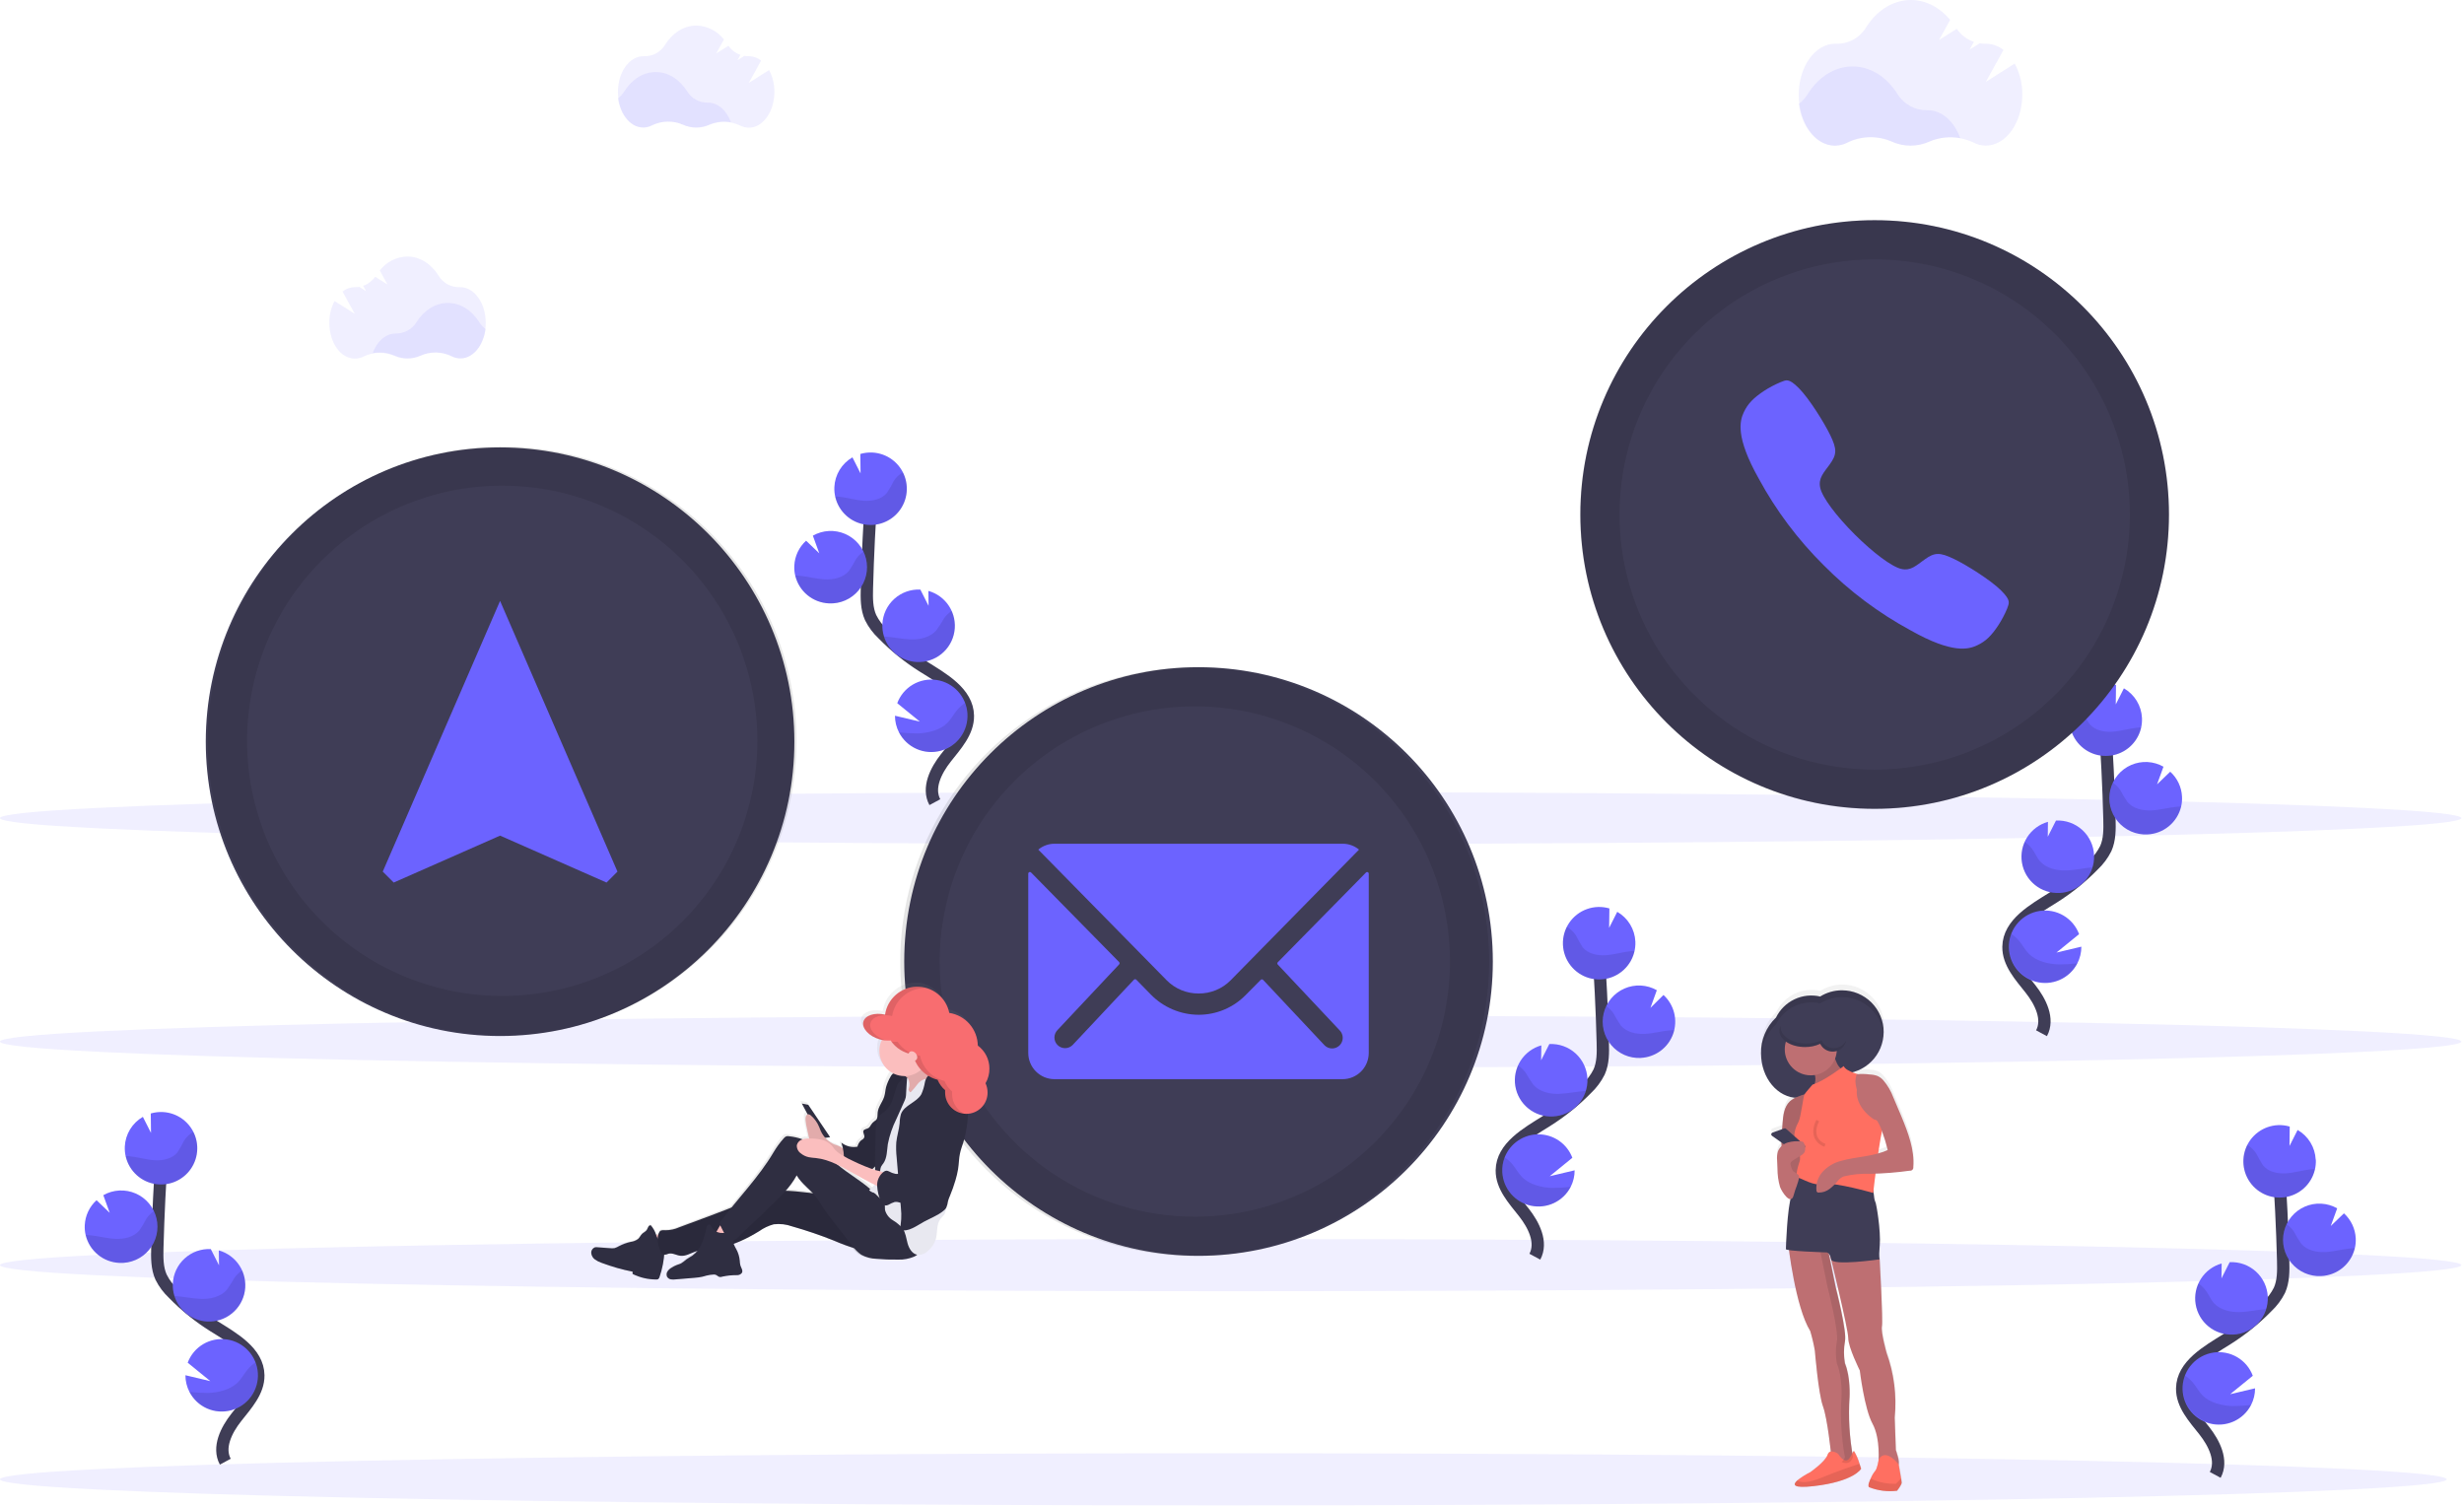 <svg width="800" height="489" viewBox="0 0 800 489" fill="none" xmlns="http://www.w3.org/2000/svg">
<g id="contactIllustration">
<g id="background">
<path id="Ellipse 353" opacity="0.1" d="M399.573 419.223C620.251 419.223 799.146 415.431 799.146 410.754C799.146 406.077 620.251 402.285 399.573 402.285C178.895 402.285 0 406.077 0 410.754C0 415.431 178.895 419.223 399.573 419.223Z" fill="#6C63FF"/>
<path id="Ellipse 354" opacity="0.1" d="M397.183 488.766C616.541 488.766 794.366 484.974 794.366 480.297C794.366 475.62 616.541 471.828 397.183 471.828C177.825 471.828 0 475.62 0 480.297C0 484.974 177.825 488.766 397.183 488.766Z" fill="#6C63FF"/>
<path id="Ellipse 355" opacity="0.1" d="M399.573 274.086C620.251 274.086 799.146 270.294 799.146 265.617C799.146 260.94 620.251 257.148 399.573 257.148C178.895 257.148 0 260.94 0 265.617C0 270.294 178.895 274.086 399.573 274.086Z" fill="#6C63FF"/>
<path id="Ellipse 356" opacity="0.1" d="M399.573 346.65C620.251 346.65 799.146 342.858 799.146 338.181C799.146 333.504 620.251 329.712 399.573 329.712C178.895 329.712 0 333.504 0 338.181C0 342.858 178.895 346.65 399.573 346.65Z" fill="#6C63FF"/>
<path id="Path 1672" opacity="0.1" d="M636.44 44.868C633.027 44.224 629.5 44.61 626.307 45.977C624.391 46.831 622.316 47.272 620.218 47.272C618.12 47.272 616.045 46.831 614.129 45.977C611.862 44.982 609.405 44.491 606.929 44.539C604.453 44.587 602.017 45.172 599.79 46.254C598.521 46.928 597.107 47.282 595.67 47.286C589.858 47.286 585.031 41.436 584.027 33.722C585.171 32.869 586.144 31.809 586.895 30.596C590.295 25.109 595.565 21.582 601.495 21.582C607.425 21.582 612.622 25.062 616.025 30.491C617.038 32.132 618.459 33.483 620.149 34.412C621.839 35.341 623.742 35.816 625.67 35.791H625.823C630.494 35.742 634.5 39.448 636.44 44.868Z" fill="#6C63FF"/>
<path id="Path 1673" opacity="0.1" d="M654.134 20.637L644.747 26.583L650.482 16.221C648.867 14.935 646.868 14.226 644.804 14.204H644.651C644.011 14.213 643.371 14.165 642.739 14.061L639.508 16.078L640.875 13.593C638.616 12.811 636.665 11.332 635.302 9.368L629.567 12.981L633.161 6.443C629.834 2.443 625.342 0 620.409 0C614.482 0 609.215 3.518 605.802 9C604.796 10.641 603.374 11.986 601.68 12.899C599.986 13.812 598.08 14.261 596.157 14.2H595.842C589.303 14.2 584.008 21.608 584.008 30.747C584.008 39.886 589.308 47.303 595.842 47.303C597.278 47.294 598.691 46.94 599.962 46.271C602.188 45.186 604.624 44.598 607.1 44.549C609.576 44.499 612.033 44.989 614.301 45.984C616.216 46.844 618.291 47.288 620.39 47.288C622.489 47.288 624.564 46.844 626.479 45.984C628.728 45.012 631.159 44.534 633.609 44.581C636.059 44.629 638.47 45.202 640.679 46.261C641.936 46.919 643.332 47.266 644.751 47.274C651.289 47.274 656.585 39.856 656.585 30.718C656.626 27.205 655.783 23.739 654.134 20.637Z" fill="#6C63FF"/>
<path id="Path 1674" opacity="0.1" d="M237.316 39.696C234.925 39.245 232.454 39.514 230.216 40.47C228.876 41.069 227.425 41.378 225.958 41.378C224.49 41.378 223.039 41.069 221.699 40.47C220.113 39.773 218.395 39.43 216.663 39.465C214.931 39.499 213.228 39.911 211.671 40.67C210.785 41.132 209.802 41.378 208.803 41.387C204.74 41.387 201.356 37.296 200.649 31.895C201.46 31.301 202.151 30.558 202.685 29.706C205.065 25.882 208.755 23.397 212.904 23.397C217.053 23.397 220.695 25.835 223.075 29.63C223.786 30.779 224.782 31.724 225.966 32.374C227.15 33.024 228.482 33.356 229.833 33.339H229.938C233.147 33.32 235.947 35.921 237.316 39.696Z" fill="#6C63FF"/>
<path id="Path 1675" opacity="0.1" d="M249.695 22.747L243.128 26.915L247.114 19.66C245.987 18.758 244.59 18.26 243.147 18.245H243.032C242.577 18.253 242.123 18.218 241.675 18.14L239.448 19.554L240.404 17.814C238.825 17.265 237.46 16.231 236.504 14.86L232.518 17.384L235.042 12.815C233.982 11.447 232.631 10.331 231.087 9.549C229.543 8.767 227.844 8.338 226.114 8.294C221.965 8.294 218.276 10.76 215.895 14.603C215.19 15.752 214.193 16.694 213.006 17.334C211.819 17.973 210.485 18.288 209.137 18.245H208.917C204.338 18.245 200.629 23.426 200.629 29.831C200.629 36.236 204.338 41.417 208.917 41.417C209.918 41.409 210.901 41.16 211.785 40.69C213.341 39.935 215.043 39.527 216.773 39.494C218.503 39.461 220.219 39.804 221.803 40.499C223.137 41.119 224.589 41.445 226.06 41.455C227.531 41.465 228.988 41.158 230.33 40.556C231.904 39.875 233.607 39.539 235.322 39.572C237.037 39.605 238.725 40.006 240.272 40.747C241.157 41.21 242.141 41.453 243.14 41.454C247.709 41.454 251.418 36.263 251.418 29.868C251.456 27.387 250.863 24.936 249.695 22.747Z" fill="#6C63FF"/>
<path id="Path 1676" opacity="0.1" d="M121.009 114.649C123.398 114.198 125.867 114.467 128.102 115.423C129.444 116.022 130.896 116.332 132.366 116.332C133.835 116.332 135.287 116.022 136.629 115.423C138.215 114.728 139.933 114.384 141.664 114.417C143.395 114.45 145.099 114.859 146.657 115.614C147.54 116.085 148.524 116.334 149.525 116.341C153.588 116.341 156.972 112.241 157.669 106.841C156.859 106.249 156.17 105.505 155.642 104.652C153.252 100.828 149.562 98.352 145.423 98.352C141.284 98.352 137.632 100.78 135.242 104.585C134.532 105.732 133.538 106.677 132.355 107.327C131.173 107.977 129.842 108.31 128.493 108.294H128.388C125.167 108.312 122.357 110.901 121.009 114.649Z" fill="#6C63FF"/>
<path id="Path 1677" opacity="0.1" d="M108.621 97.73L115.198 101.898L111.198 94.652C112.328 93.747 113.728 93.246 115.175 93.228H115.28C115.738 93.233 116.195 93.2 116.647 93.128L118.874 94.533L117.918 92.803C119.494 92.253 120.855 91.219 121.809 89.849L125.795 92.373L123.31 87.794C124.37 86.427 125.721 85.313 127.266 84.532C128.81 83.752 130.508 83.325 132.238 83.282C136.377 83.282 140.077 85.748 142.457 89.591C143.162 90.739 144.157 91.68 145.342 92.319C146.527 92.959 147.86 93.274 149.206 93.233H149.435C154.004 93.233 157.713 98.424 157.713 104.819C157.713 111.214 154.004 116.405 149.435 116.405C148.435 116.401 147.451 116.155 146.567 115.688C145.01 114.929 143.307 114.517 141.575 114.483C139.843 114.448 138.125 114.791 136.539 115.488C135.196 116.108 133.735 116.434 132.256 116.444C130.794 116.442 129.349 116.136 128.012 115.544C126.439 114.863 124.739 114.527 123.025 114.56C121.312 114.593 119.625 114.994 118.08 115.735C117.195 116.199 116.211 116.441 115.212 116.442C110.633 116.442 106.924 111.261 106.924 104.856C106.882 102.376 107.466 99.925 108.621 97.73Z" fill="#6C63FF"/>
</g>
<g id="extra">
<path id="Path 1678" d="M498.328 408.015C500.823 403.388 497.993 397.729 494.743 393.609C491.493 389.489 487.516 385.197 487.602 379.949C487.726 372.407 495.737 367.943 502.132 363.949C506.881 360.971 511.261 357.442 515.18 353.434C516.819 351.891 518.174 350.073 519.185 348.062C520.514 345.118 520.476 341.753 520.385 338.503C520.111 327.739 519.578 316.982 518.785 306.231" stroke="#3F3D56" stroke-width="4" stroke-miterlimit="10"/>
<path id="Path 1679" d="M530.963 305.689C530.871 303.717 530.284 301.801 529.256 300.115C528.229 298.43 526.794 297.03 525.084 296.044L522.446 301.254L522.532 294.945C520.139 294.241 517.585 294.315 515.237 295.156C512.889 295.998 510.87 297.564 509.47 299.629C508.07 301.693 507.362 304.148 507.449 306.641C507.535 309.134 508.411 311.535 509.951 313.497C511.491 315.459 513.614 316.881 516.015 317.558C518.415 318.235 520.969 318.132 523.307 317.263C525.645 316.395 527.646 314.805 529.022 312.725C530.399 310.645 531.078 308.182 530.963 305.69V305.689Z" fill="#6C63FF"/>
<path id="Path 1680" d="M509.972 385.337C508.788 387.638 506.879 389.484 504.54 390.591C502.201 391.697 499.563 392.002 497.033 391.458C494.504 390.913 492.224 389.55 490.547 387.58C488.87 385.609 487.89 383.141 487.757 380.557C487.669 378.927 487.93 377.298 488.522 375.777C489.389 373.559 490.907 371.656 492.877 370.319C494.847 368.982 497.177 368.273 499.558 368.287C501.939 368.3 504.26 369.035 506.215 370.394C508.169 371.754 509.666 373.674 510.508 375.901L503.157 381.885L511.244 379.973C511.253 381.837 510.817 383.676 509.972 385.337Z" fill="#6C63FF"/>
<path id="Path 1681" d="M504.16 362.49C501.271 362.627 498.433 361.696 496.187 359.874C493.942 358.052 492.445 355.467 491.984 352.612C491.523 349.757 492.13 346.833 493.688 344.396C495.246 341.96 497.647 340.183 500.432 339.404L500.365 344.251L503.032 338.974C504.581 338.894 506.13 339.121 507.591 339.641C509.051 340.161 510.395 340.965 511.544 342.007C512.693 343.048 513.625 344.306 514.287 345.708C514.948 347.111 515.326 348.63 515.398 350.179C515.471 351.728 515.236 353.276 514.709 354.735C514.181 356.193 513.371 357.532 512.324 358.676C511.277 359.82 510.014 360.746 508.608 361.4C507.203 362.055 505.681 362.425 504.132 362.49H504.16Z" fill="#6C63FF"/>
<path id="Path 1682" d="M532.732 343.482C530.908 343.576 529.086 343.244 527.413 342.513C525.739 341.781 524.258 340.67 523.088 339.267C521.918 337.864 521.091 336.207 520.672 334.429C520.253 332.651 520.254 330.8 520.674 329.022C521.095 327.245 521.924 325.589 523.095 324.187C524.266 322.785 525.747 321.675 527.422 320.945C529.096 320.215 530.918 319.884 532.742 319.98C534.566 320.076 536.343 320.595 537.932 321.496L535.858 327.231L540.093 323.044C541.806 324.614 543.016 326.657 543.57 328.914C544.123 331.17 543.996 333.541 543.205 335.726C542.414 337.911 540.993 339.812 539.122 341.191C537.251 342.569 535.014 343.363 532.693 343.472L532.732 343.482Z" fill="#6C63FF"/>
<path id="Path 1683" opacity="0.1" d="M529.377 308.825C526.662 309.125 524.024 309.963 521.29 310.135C518.556 310.307 515.554 309.647 513.853 307.535C513.053 306.304 512.325 305.028 511.673 303.712C510.93 302.552 509.912 301.594 508.71 300.921C507.949 302.412 507.515 304.049 507.437 305.721C507.36 307.393 507.639 309.063 508.258 310.619C508.877 312.174 509.821 313.58 511.026 314.741C512.232 315.903 513.671 316.794 515.248 317.355C516.826 317.916 518.505 318.134 520.173 317.995C521.841 317.855 523.46 317.361 524.923 316.546C526.385 315.73 527.656 314.612 528.652 313.267C529.647 311.921 530.344 310.378 530.696 308.741C530.266 308.749 529.816 308.778 529.377 308.825Z" fill="black"/>
<path id="Path 1684" opacity="0.1" d="M532.732 343.477C530.703 343.573 528.684 343.143 526.87 342.227C525.057 341.311 523.512 339.942 522.385 338.252C521.258 336.562 520.588 334.609 520.439 332.583C520.291 330.557 520.669 328.527 521.538 326.691C522.471 327.321 523.273 328.127 523.899 329.062C524.602 330.402 525.381 331.701 526.231 332.953C528.066 335.104 531.202 335.821 534.041 335.677C536.88 335.533 539.624 334.721 542.453 334.482C542.845 334.482 543.237 334.425 543.638 334.415C543.053 336.906 541.671 339.138 539.703 340.773C537.735 342.409 535.288 343.358 532.732 343.477Z" fill="black"/>
<path id="Path 1685" opacity="0.1" d="M504.16 362.49C502.152 362.584 500.153 362.162 498.355 361.265C496.556 360.367 495.017 359.023 493.885 357.362C492.753 355.701 492.066 353.778 491.888 351.775C491.711 349.773 492.049 347.758 492.871 345.924C493.841 346.562 494.686 347.372 495.366 348.314C496.137 349.687 496.989 351.013 497.918 352.284C499.897 354.492 503.242 355.276 506.244 355.152C509.246 355.028 511.98 354.378 514.844 354.196C514.13 356.508 512.722 358.544 510.81 360.028C508.899 361.512 506.577 362.371 504.16 362.49Z" fill="black"/>
<path id="Path 1686" opacity="0.1" d="M509.972 385.336C508.788 387.637 506.879 389.483 504.541 390.59C502.202 391.696 499.563 392.001 497.034 391.457C494.504 390.913 492.225 389.55 490.548 387.58C488.871 385.609 487.89 383.141 487.757 380.557C487.669 378.927 487.93 377.298 488.522 375.777C489.491 376.412 490.361 377.187 491.103 378.077C492.221 379.434 492.957 380.945 494.257 382.254C496.657 384.615 500.547 385.59 503.998 385.676C505.994 385.683 507.989 385.57 509.972 385.336Z" fill="black"/>
<path id="Path 1696" d="M303.521 260.446C301.026 255.829 303.856 250.17 307.115 246.046C310.374 241.922 314.332 237.634 314.246 232.386C314.131 224.834 306.121 220.38 299.716 216.386C294.969 213.41 290.592 209.88 286.677 205.871C285.03 204.337 283.671 202.52 282.662 200.508C281.343 197.554 281.381 194.199 281.462 190.949C281.749 180.186 282.282 169.428 283.062 158.677" stroke="#3F3D56" stroke-width="4" stroke-miterlimit="10"/>
<path id="Path 1697" d="M270.897 158.134C270.987 156.163 271.572 154.247 272.598 152.561C273.624 150.876 275.057 149.475 276.766 148.489L279.404 153.699L279.328 147.39C280.584 147.025 281.892 146.867 283.199 146.922C285.524 147.03 287.764 147.825 289.637 149.206C291.51 150.587 292.931 152.492 293.722 154.681C294.512 156.87 294.635 159.244 294.076 161.503C293.517 163.762 292.301 165.805 290.581 167.372C288.861 168.94 286.715 169.963 284.414 170.311C282.113 170.659 279.761 170.317 277.654 169.329C275.548 168.34 273.781 166.749 272.579 164.756C271.377 162.764 270.792 160.46 270.899 158.135L270.897 158.134Z" fill="#6C63FF"/>
<path id="Path 1698" d="M291.879 237.781C293.113 240.183 295.134 242.087 297.605 243.174C300.076 244.262 302.846 244.467 305.45 243.755C308.055 243.042 310.335 241.456 311.908 239.262C313.481 237.068 314.253 234.4 314.092 231.705C313.932 229.01 312.849 226.452 311.027 224.461C309.204 222.469 306.752 221.165 304.082 220.766C301.411 220.368 298.685 220.9 296.361 222.273C294.037 223.646 292.255 225.777 291.315 228.308L298.666 234.292L290.579 232.38C290.572 234.259 291.018 236.111 291.879 237.781Z" fill="#6C63FF"/>
<path id="Path 1699" d="M297.689 214.935C300.578 215.074 303.417 214.145 305.664 212.324C307.912 210.503 309.409 207.918 309.872 205.063C310.334 202.207 309.729 199.282 308.171 196.845C306.613 194.408 304.212 192.63 301.427 191.85L301.484 196.696L298.817 191.419C295.7 191.267 292.651 192.358 290.339 194.454C288.027 196.549 286.642 199.477 286.489 202.594C286.422 203.952 286.594 205.311 286.996 206.609C287.701 208.931 289.108 210.977 291.022 212.468C292.937 213.958 295.265 214.82 297.689 214.935Z" fill="#6C63FF"/>
<path id="Path 1700" d="M269.128 195.902C270.952 195.995 272.773 195.662 274.446 194.929C276.119 194.196 277.598 193.084 278.767 191.681C279.936 190.277 280.762 188.621 281.18 186.843C281.598 185.065 281.596 183.214 281.175 181.437C280.754 179.66 279.925 178.005 278.754 176.604C277.582 175.202 276.101 174.093 274.426 173.363C272.752 172.633 270.931 172.303 269.107 172.399C267.283 172.495 265.507 173.015 263.918 173.916L266.002 179.652L261.719 175.552C260.577 176.587 259.651 177.837 258.994 179.232C258.338 180.627 257.964 182.137 257.895 183.677C257.839 184.766 257.94 185.858 258.195 186.918C258.795 189.399 260.186 191.618 262.159 193.239C264.131 194.86 266.577 195.794 269.128 195.902Z" fill="#6C63FF"/>
<path id="Path 1701" opacity="0.1" d="M272.484 161.269C275.199 161.569 277.837 162.406 280.561 162.579C283.285 162.752 286.297 162.092 288.008 159.979C288.805 158.748 289.53 157.471 290.178 156.155C290.925 154.995 291.946 154.036 293.151 153.364C293.913 154.856 294.348 156.493 294.427 158.166C294.506 159.84 294.226 161.511 293.607 163.067C292.988 164.624 292.044 166.03 290.837 167.193C289.631 168.355 288.19 169.246 286.612 169.807C285.033 170.368 283.353 170.585 281.684 170.444C280.015 170.303 278.395 169.808 276.932 168.991C275.47 168.173 274.199 167.053 273.204 165.705C272.21 164.357 271.515 162.812 271.165 161.174C271.595 161.183 272.035 161.222 272.484 161.269Z" fill="black"/>
<path id="Path 1702" opacity="0.1" d="M269.129 195.903C271.157 195.996 273.175 195.564 274.986 194.647C276.798 193.731 278.342 192.362 279.468 190.673C280.595 188.983 281.265 187.032 281.415 185.007C281.565 182.983 281.189 180.953 280.323 179.117C279.387 179.747 278.582 180.552 277.952 181.488C277.249 182.828 276.47 184.127 275.62 185.379C273.794 187.53 270.659 188.247 267.82 188.103C264.981 187.959 262.238 187.147 259.408 186.908C259.016 186.908 258.615 186.851 258.223 186.841C258.807 189.333 260.188 191.566 262.157 193.201C264.125 194.837 266.573 195.785 269.13 195.903H269.129Z" fill="black"/>
<path id="Path 1703" opacity="0.1" d="M297.691 214.935C299.7 215.032 301.7 214.611 303.5 213.714C305.3 212.818 306.84 211.474 307.973 209.812C309.105 208.15 309.792 206.225 309.969 204.222C310.145 202.218 309.805 200.203 308.98 198.369C308.011 199.006 307.169 199.816 306.495 200.759C305.724 202.131 304.872 203.456 303.943 204.726C301.955 206.934 298.619 207.718 295.607 207.594C292.595 207.47 289.872 206.82 287.007 206.638C287.717 208.954 289.124 210.994 291.037 212.479C292.95 213.965 295.275 214.824 297.694 214.938L297.691 214.935Z" fill="black"/>
<path id="Path 1704" opacity="0.1" d="M291.879 237.781C293.26 240.444 295.606 242.48 298.438 243.471C301.269 244.462 304.373 244.334 307.113 243.114C309.854 241.893 312.025 239.672 313.182 236.904C314.339 234.136 314.395 231.03 313.339 228.222C312.366 228.852 311.495 229.628 310.758 230.522C309.64 231.879 308.846 233.39 307.603 234.699C305.194 237.06 301.313 238.035 297.853 238.121C295.857 238.123 293.862 238.01 291.879 237.781Z" fill="black"/>
<path id="Path 1740" d="M662.828 335.467C665.323 330.85 662.493 325.181 659.234 321.061C655.975 316.941 652.017 312.661 652.103 307.401C652.218 299.859 660.228 295.401 666.633 291.401C671.381 288.426 675.758 284.896 679.672 280.886C681.317 279.35 682.676 277.534 683.687 275.523C685.006 272.569 684.968 269.214 684.887 265.964C684.606 255.194 684.073 244.437 683.287 233.692" stroke="#3F3D56" stroke-width="4" stroke-miterlimit="10"/>
<path id="Path 1741" d="M695.448 233.117C695.357 231.147 694.772 229.232 693.746 227.548C692.72 225.864 691.287 224.466 689.579 223.481L686.94 228.691L687.017 222.382C685.763 222.008 684.454 221.849 683.146 221.914C680.821 222.022 678.58 222.817 676.707 224.199C674.834 225.581 673.412 227.487 672.623 229.677C671.833 231.866 671.711 234.241 672.271 236.5C672.831 238.759 674.049 240.802 675.77 242.369C677.491 243.936 679.638 244.957 681.94 245.304C684.241 245.651 686.594 245.307 688.7 244.316C690.807 243.326 692.572 241.732 693.773 239.738C694.973 237.744 695.556 235.439 695.446 233.114L695.448 233.117Z" fill="#6C63FF"/>
<path id="Path 1742" d="M674.466 312.773C673.232 315.174 671.21 317.077 668.739 318.164C666.268 319.25 663.498 319.454 660.895 318.742C658.291 318.029 656.012 316.443 654.439 314.25C652.866 312.056 652.095 309.388 652.255 306.694C652.415 303.999 653.497 301.442 655.319 299.45C657.141 297.458 659.592 296.154 662.262 295.755C664.932 295.356 667.657 295.887 669.982 297.259C672.307 298.631 674.089 300.76 675.03 303.29L667.679 309.274L675.766 307.362C675.774 309.244 675.328 311.1 674.466 312.773Z" fill="#6C63FF"/>
<path id="Path 1743" d="M668.654 289.917C665.765 290.056 662.926 289.127 660.679 287.306C658.431 285.485 656.934 282.9 656.471 280.045C656.009 277.189 656.615 274.264 658.172 271.827C659.73 269.39 662.131 267.611 664.916 266.832L664.859 271.678L667.526 266.411C669.075 266.331 670.624 266.558 672.084 267.078C673.545 267.598 674.889 268.402 676.038 269.444C677.187 270.485 678.119 271.743 678.78 273.145C679.442 274.548 679.82 276.067 679.892 277.616C679.965 279.165 679.73 280.713 679.203 282.171C678.675 283.63 677.865 284.969 676.818 286.113C675.771 287.257 674.508 288.183 673.102 288.837C671.697 289.492 670.175 289.862 668.626 289.927L668.654 289.917Z" fill="#6C63FF"/>
<path id="Path 1744" d="M697.217 270.913C695.393 271.006 693.572 270.673 691.899 269.94C690.226 269.207 688.747 268.095 687.578 266.692C686.409 265.288 685.583 263.632 685.165 261.854C684.747 260.076 684.749 258.225 685.17 256.448C685.591 254.671 686.42 253.016 687.591 251.615C688.763 250.213 690.244 249.104 691.919 248.374C693.593 247.644 695.414 247.314 697.238 247.41C699.062 247.506 700.838 248.026 702.427 248.927L700.343 254.662L704.625 250.552C705.766 251.588 706.691 252.839 707.348 254.233C708.004 255.627 708.378 257.138 708.449 258.677C708.505 259.766 708.404 260.858 708.149 261.918C707.55 264.401 706.159 266.621 704.187 268.243C702.215 269.866 699.768 270.803 697.217 270.913Z" fill="#6C63FF"/>
<path id="Path 1745" opacity="0.1" d="M693.871 236.251C691.156 236.557 688.509 237.398 685.784 237.57C683.059 237.742 680.049 237.083 678.337 234.96C677.537 233.73 676.813 232.453 676.167 231.136C675.421 229.978 674.404 229.02 673.204 228.345C672.442 229.837 672.007 231.474 671.928 233.147C671.849 234.821 672.129 236.492 672.748 238.048C673.367 239.605 674.311 241.011 675.518 242.174C676.724 243.336 678.165 244.227 679.743 244.788C681.322 245.349 683.002 245.566 684.671 245.425C686.34 245.284 687.96 244.789 689.423 243.971C690.885 243.154 692.156 242.034 693.15 240.686C694.145 239.338 694.84 237.793 695.19 236.155C694.751 236.175 694.314 236.206 693.871 236.251Z" fill="black"/>
<path id="Path 1746" opacity="0.1" d="M697.215 270.918C695.187 271.011 693.169 270.579 691.358 269.662C689.546 268.746 688.002 267.377 686.876 265.687C685.749 263.998 685.079 262.047 684.929 260.022C684.779 257.997 685.155 255.968 686.021 254.132C686.956 254.758 687.762 255.56 688.392 256.493C689.091 257.836 689.87 259.135 690.725 260.384C692.551 262.544 695.686 263.252 698.525 263.118C701.364 262.984 704.107 262.162 706.937 261.923C707.329 261.923 707.73 261.856 708.122 261.847C707.538 264.34 706.157 266.574 704.189 268.211C702.221 269.848 699.772 270.798 697.215 270.918Z" fill="black"/>
<path id="Path 1747" opacity="0.1" d="M668.654 289.917C666.643 290.015 664.64 289.595 662.837 288.698C661.035 287.8 659.493 286.454 658.36 284.789C657.227 283.125 656.541 281.197 656.366 279.191C656.192 277.184 656.536 275.167 657.365 273.332C658.33 273.974 659.172 274.783 659.851 275.722C660.807 277.013 661.333 278.504 662.403 279.689C664.391 281.907 667.727 282.681 670.739 282.614C673.751 282.547 676.475 281.83 679.339 281.614C678.629 283.929 677.221 285.969 675.309 287.455C673.397 288.941 671.073 289.801 668.654 289.917Z" fill="black"/>
<path id="Path 1748" opacity="0.1" d="M674.466 312.773C673.062 315.397 670.716 317.393 667.901 318.358C665.085 319.324 662.008 319.187 659.29 317.976C656.571 316.765 654.411 314.569 653.245 311.83C652.08 309.092 651.994 306.013 653.006 303.214C653.977 303.847 654.847 304.622 655.587 305.514C656.715 306.881 657.451 308.382 658.742 309.701C661.151 312.062 665.032 313.028 668.492 313.123C670.489 313.121 672.484 313.003 674.467 312.769L674.466 312.773Z" fill="black"/>
<path id="Path 1749" d="M719.226 478.855C721.721 474.238 718.892 468.569 715.632 464.449C712.372 460.329 708.415 456.049 708.501 450.789C708.616 443.247 716.626 438.789 723.031 434.789C727.779 431.813 732.156 428.284 736.07 424.274C737.715 422.737 739.074 420.922 740.085 418.911C741.404 415.957 741.366 412.602 741.285 409.352C741.011 398.582 740.478 387.825 739.685 377.08" stroke="#3F3D56" stroke-width="4" stroke-miterlimit="10"/>
<path id="Path 1750" d="M751.848 376.504C751.757 374.534 751.172 372.619 750.146 370.935C749.12 369.251 747.687 367.853 745.979 366.868L743.341 372.078L743.417 365.769C742.177 365.4 740.885 365.242 739.593 365.301C737.268 365.409 735.027 366.204 733.154 367.586C731.281 368.968 729.859 370.874 729.07 373.064C728.28 375.253 728.158 377.628 728.718 379.887C729.278 382.146 730.496 384.189 732.217 385.756C733.938 387.323 736.085 388.345 738.387 388.691C740.688 389.038 743.041 388.694 745.147 387.703C747.254 386.713 749.019 385.12 750.22 383.125C751.42 381.131 752.003 378.826 751.893 376.501L751.848 376.504Z" fill="#6C63FF"/>
<path id="Path 1751" d="M730.865 456.161C729.631 458.562 727.609 460.465 725.138 461.552C722.667 462.638 719.897 462.843 717.294 462.13C714.69 461.417 712.411 459.831 710.838 457.638C709.265 455.444 708.494 452.776 708.654 450.082C708.814 447.387 709.896 444.83 711.718 442.838C713.54 440.846 715.991 439.542 718.661 439.143C721.331 438.744 724.056 439.275 726.381 440.647C728.706 442.019 730.488 444.148 731.429 446.678L724.078 452.662L732.165 450.75C732.173 452.632 731.727 454.488 730.865 456.16V456.161Z" fill="#6C63FF"/>
<path id="Path 1752" d="M725.053 433.304C722.164 433.443 719.325 432.514 717.078 430.693C714.83 428.872 713.333 426.287 712.87 423.432C712.408 420.576 713.014 417.651 714.571 415.214C716.129 412.777 718.53 410.999 721.315 410.219L721.258 415.065L723.925 409.798C725.474 409.718 727.023 409.945 728.484 410.465C729.944 410.986 731.288 411.789 732.437 412.831C733.586 413.872 734.518 415.13 735.179 416.532C735.841 417.935 736.219 419.454 736.291 421.003C736.364 422.552 736.129 424.1 735.602 425.559C735.074 427.017 734.263 428.356 733.217 429.5C732.17 430.644 730.907 431.57 729.501 432.224C728.096 432.879 726.574 433.249 725.025 433.314L725.053 433.304Z" fill="#6C63FF"/>
<path id="Path 1753" d="M753.616 414.301C751.792 414.394 749.971 414.061 748.298 413.328C746.625 412.595 745.146 411.483 743.977 410.08C742.808 408.676 741.982 407.02 741.564 405.242C741.146 403.464 741.148 401.613 741.569 399.836C741.99 398.059 742.819 396.404 743.99 395.003C745.162 393.601 746.643 392.492 748.318 391.762C749.992 391.032 751.813 390.703 753.637 390.799C755.461 390.895 757.238 391.414 758.826 392.315L756.742 398.051L761.025 393.941C762.166 394.977 763.091 396.228 763.748 397.622C764.404 399.016 764.778 400.527 764.849 402.066C764.905 403.155 764.804 404.247 764.549 405.307C763.95 407.79 762.559 410.01 760.586 411.632C758.614 413.255 756.168 414.191 753.616 414.301Z" fill="#6C63FF"/>
<path id="Path 1754" opacity="0.1" d="M750.27 379.639C747.555 379.945 744.907 380.786 742.183 380.958C739.459 381.13 736.448 380.471 734.736 378.348C733.936 377.118 733.212 375.841 732.566 374.524C731.82 373.366 730.802 372.408 729.602 371.733C728.84 373.225 728.405 374.862 728.326 376.535C728.247 378.209 728.527 379.88 729.146 381.436C729.765 382.993 730.709 384.399 731.916 385.562C733.122 386.724 734.563 387.615 736.141 388.176C737.72 388.737 739.4 388.954 741.069 388.813C742.738 388.672 744.358 388.177 745.821 387.36C747.283 386.542 748.554 385.422 749.549 384.074C750.543 382.726 751.239 381.181 751.588 379.543C751.149 379.563 750.712 379.594 750.27 379.639Z" fill="black"/>
<path id="Path 1755" opacity="0.1" d="M753.614 414.306C751.586 414.399 749.568 413.967 747.757 413.05C745.945 412.134 744.401 410.765 743.275 409.076C742.148 407.386 741.478 405.435 741.328 403.41C741.178 401.386 741.554 399.356 742.42 397.52C743.355 398.147 744.16 398.948 744.79 399.881C745.489 401.224 746.268 402.523 747.123 403.772C748.949 405.932 752.084 406.64 754.923 406.506C757.762 406.372 760.506 405.55 763.335 405.311C763.727 405.311 764.128 405.244 764.52 405.235C763.936 407.728 762.556 409.962 760.588 411.599C758.619 413.236 756.171 414.186 753.614 414.306Z" fill="black"/>
<path id="Path 1756" opacity="0.1" d="M725.053 433.305C723.042 433.403 721.039 432.983 719.236 432.085C717.434 431.188 715.892 429.842 714.759 428.177C713.626 426.513 712.94 424.585 712.765 422.579C712.591 420.572 712.935 418.555 713.764 416.72C714.728 417.362 715.57 418.171 716.249 419.11C717.205 420.4 717.731 421.892 718.801 423.077C720.789 425.295 724.126 426.069 727.137 426.002C730.148 425.935 732.872 425.218 735.737 425.002C735.027 427.317 733.62 429.357 731.708 430.843C729.796 432.329 727.472 433.189 725.053 433.305Z" fill="black"/>
<path id="Path 1757" opacity="0.1" d="M730.865 456.161C729.461 458.786 727.115 460.781 724.3 461.746C721.484 462.712 718.408 462.575 715.689 461.364C712.97 460.153 710.81 457.957 709.644 455.218C708.479 452.48 708.393 449.401 709.405 446.602C710.376 447.235 711.246 448.01 711.986 448.902C713.114 450.269 713.898 451.77 715.141 453.089C717.55 455.45 721.431 456.416 724.891 456.511C726.887 456.51 728.882 456.393 730.865 456.161Z" fill="black"/>
<path id="Path 2193" d="M73.145 474.572C70.65 469.955 73.48 464.296 76.739 460.172C79.998 456.048 83.956 451.76 83.87 446.512C83.755 438.96 75.745 434.506 69.34 430.512C64.593 427.536 60.216 424.006 56.301 419.997C54.654 418.463 53.295 416.646 52.286 414.634C50.967 411.68 51.005 408.325 51.086 405.075C51.373 394.312 51.906 383.554 52.686 372.803" stroke="#3F3D56" stroke-width="4" stroke-miterlimit="10"/>
<path id="Path 2194" d="M40.521 372.259C40.611 370.288 41.197 368.372 42.222 366.686C43.248 365.001 44.681 363.6 46.39 362.614L49.028 367.824L48.952 361.515C50.209 361.15 51.516 360.992 52.823 361.047C55.148 361.155 57.388 361.95 59.261 363.331C61.134 364.712 62.555 366.617 63.346 368.806C64.136 370.995 64.259 373.369 63.7 375.628C63.141 377.887 61.925 379.93 60.205 381.497C58.485 383.065 56.339 384.088 54.038 384.436C51.737 384.784 49.385 384.442 47.278 383.454C45.172 382.465 43.405 380.874 42.203 378.881C41.001 376.889 40.416 374.585 40.523 372.26L40.521 372.259Z" fill="#6C63FF"/>
<path id="Path 2195" d="M61.503 451.906C62.737 454.308 64.758 456.212 67.229 457.299C69.7 458.387 72.47 458.592 75.074 457.88C77.679 457.167 79.959 455.581 81.532 453.387C83.105 451.193 83.877 448.525 83.716 445.83C83.556 443.135 82.473 440.577 80.651 438.586C78.828 436.594 76.376 435.29 73.706 434.891C71.035 434.493 68.309 435.025 65.985 436.398C63.66 437.771 61.879 439.902 60.939 442.433L68.29 448.417L60.203 446.505C60.197 448.384 60.642 450.236 61.503 451.906Z" fill="#6C63FF"/>
<path id="Path 2196" d="M67.313 429.06C70.202 429.199 73.041 428.27 75.288 426.449C77.536 424.628 79.033 422.043 79.496 419.188C79.958 416.332 79.353 413.407 77.795 410.97C76.237 408.533 73.836 406.755 71.051 405.975L71.108 410.821L68.441 405.544C65.324 405.392 62.275 406.483 59.963 408.579C57.651 410.674 56.266 413.602 56.113 416.719C56.046 418.077 56.218 419.436 56.62 420.734C57.325 423.056 58.732 425.102 60.646 426.593C62.561 428.083 64.889 428.945 67.313 429.06Z" fill="#6C63FF"/>
<path id="Path 2197" d="M38.752 410.028C40.576 410.121 42.397 409.788 44.07 409.055C45.743 408.322 47.222 407.21 48.391 405.807C49.56 404.403 50.386 402.747 50.804 400.969C51.222 399.191 51.22 397.34 50.799 395.563C50.378 393.786 49.549 392.131 48.378 390.73C47.206 389.328 45.725 388.219 44.05 387.489C42.376 386.759 40.555 386.429 38.731 386.525C36.907 386.621 35.13 387.141 33.542 388.042L35.626 393.778L31.343 389.678C30.201 390.713 29.275 391.964 28.618 393.358C27.962 394.753 27.588 396.263 27.519 397.803C27.463 398.892 27.564 399.984 27.819 401.044C28.419 403.525 29.81 405.744 31.783 407.365C33.755 408.986 36.201 409.92 38.752 410.028Z" fill="#6C63FF"/>
<path id="Path 2198" opacity="0.1" d="M42.108 375.395C44.823 375.695 47.461 376.532 50.185 376.705C52.909 376.878 55.921 376.218 57.632 374.105C58.429 372.874 59.154 371.597 59.802 370.281C60.549 369.121 61.57 368.162 62.775 367.49C63.537 368.982 63.972 370.619 64.051 372.292C64.13 373.966 63.85 375.637 63.231 377.193C62.612 378.75 61.668 380.156 60.461 381.319C59.255 382.481 57.814 383.372 56.236 383.933C54.657 384.494 52.977 384.711 51.308 384.57C49.639 384.429 48.019 383.934 46.556 383.117C45.094 382.299 43.823 381.179 42.828 379.831C41.834 378.483 41.139 376.938 40.789 375.3C41.219 375.309 41.659 375.348 42.108 375.395Z" fill="black"/>
<path id="Path 2199" opacity="0.1" d="M38.753 410.028C40.781 410.121 42.799 409.689 44.61 408.772C46.422 407.856 47.966 406.487 49.092 404.798C50.219 403.108 50.889 401.157 51.039 399.132C51.189 397.108 50.813 395.078 49.947 393.242C49.011 393.872 48.206 394.677 47.576 395.613C46.873 396.953 46.094 398.252 45.244 399.504C43.418 401.655 40.283 402.372 37.444 402.228C34.605 402.084 31.862 401.272 29.032 401.033C28.64 401.033 28.239 400.976 27.847 400.966C28.431 403.458 29.812 405.691 31.781 407.326C33.749 408.962 36.197 409.91 38.754 410.028H38.753Z" fill="black"/>
<path id="Path 2200" opacity="0.1" d="M67.315 429.06C69.324 429.157 71.324 428.737 73.124 427.84C74.924 426.943 76.464 425.599 77.597 423.937C78.729 422.275 79.416 420.35 79.593 418.347C79.769 416.344 79.429 414.328 78.604 412.494C77.635 413.131 76.793 413.941 76.119 414.884C75.348 416.256 74.496 417.581 73.567 418.851C71.579 421.059 68.243 421.843 65.231 421.719C62.219 421.595 59.496 420.945 56.631 420.763C57.341 423.079 58.748 425.119 60.661 426.604C62.574 428.09 64.899 428.949 67.318 429.063L67.315 429.06Z" fill="black"/>
<path id="Path 2201" opacity="0.1" d="M61.503 451.907C62.884 454.571 65.23 456.606 68.062 457.597C70.893 458.588 73.997 458.461 76.737 457.24C79.478 456.019 81.649 453.798 82.806 451.03C83.963 448.262 84.019 445.156 82.963 442.348C81.99 442.978 81.119 443.754 80.382 444.648C79.264 446.005 78.47 447.516 77.227 448.825C74.818 451.186 70.937 452.161 67.477 452.247C65.481 452.25 63.486 452.136 61.503 451.907Z" fill="black"/>
</g>
<g id="foreground">
<g id="Group 188">
<path id="Ellipse 357" d="M608.66 262.596C661.432 262.596 704.213 219.816 704.213 167.043C704.213 114.271 661.432 71.49 608.66 71.49C555.888 71.49 513.107 114.271 513.107 167.043C513.107 219.816 555.888 262.596 608.66 262.596Z" fill="#3F3D56"/>
<path id="Path 1705" d="M649.679 191.687C646.352 188.36 638.351 183.342 634.384 181.468C629.805 179.268 628.123 179.308 624.884 181.65C622.184 183.562 620.439 185.407 617.342 184.728C614.245 184.049 608.108 179.423 602.172 173.506C596.236 167.589 591.628 161.49 590.972 158.345C590.316 155.2 592.129 153.489 594.06 150.793C596.393 147.552 596.46 145.87 594.242 141.293C592.33 137.326 587.369 129.344 584.014 125.998C580.659 122.652 579.932 123.388 578.097 124.086C576.208 124.878 574.394 125.838 572.677 126.954C569.35 129.181 567.486 131.036 566.177 133.827C564.868 136.618 563.386 141.799 571.004 155.364C576.624 165.741 583.743 175.233 592.13 183.535C600.46 191.941 609.984 199.073 620.396 204.699C633.951 212.346 639.141 210.826 641.933 209.526C644.725 208.226 646.579 206.381 648.797 203.026C649.915 201.31 650.875 199.496 651.665 197.606C652.289 195.769 653.039 195.023 649.679 191.687Z" fill="#6C63FF"/>
<path id="Path 1706" opacity="0.1" d="M608.661 71.5C589.751 71.491 571.264 77.09 555.537 87.589C539.81 98.088 527.55 113.017 520.308 130.485C513.067 147.953 511.169 167.176 514.854 185.723C518.54 204.271 527.644 221.308 541.014 234.68C554.384 248.052 571.419 257.159 589.966 260.848C608.512 264.536 627.736 262.642 645.206 255.403C662.675 248.164 677.605 235.907 688.107 220.182C698.609 204.457 704.211 185.97 704.205 167.06C704.197 141.721 694.128 117.423 676.212 99.504C658.297 81.585 634 71.513 608.661 71.5ZM608.661 249.893C592.275 249.893 576.257 245.034 562.633 235.931C549.009 226.827 538.39 213.888 532.119 198.75C525.848 183.611 524.207 166.954 527.404 150.883C530.6 134.811 538.49 120.049 550.076 108.462C561.663 96.876 576.425 88.985 592.495 85.787C608.566 82.59 625.224 84.23 640.363 90.5C655.502 96.77 668.441 107.389 677.545 121.013C686.65 134.637 691.509 150.654 691.51 167.04C691.51 189.013 682.781 210.086 667.244 225.623C651.707 241.16 630.634 249.889 608.661 249.889V249.893Z" fill="black"/>
</g>
<g id="Group 187">
<path id="Ellipse 358" d="M389.134 407.733C441.906 407.733 484.687 364.952 484.687 312.18C484.687 259.408 441.906 216.627 389.134 216.627C336.362 216.627 293.581 259.408 293.581 312.18C293.581 364.952 336.362 407.733 389.134 407.733Z" fill="#3F3D56"/>
<path id="Path 1707" d="M443.478 283.312L414.868 312.42C414.818 312.468 414.778 312.526 414.75 312.59C414.723 312.654 414.709 312.723 414.709 312.793C414.709 312.862 414.723 312.931 414.75 312.995C414.778 313.059 414.818 313.117 414.868 313.165L434.942 334.511C435.59 335.159 435.954 336.037 435.954 336.954C435.954 337.87 435.59 338.748 434.942 339.396C434.294 340.044 433.416 340.408 432.5 340.408C431.583 340.408 430.705 340.044 430.057 339.396L410.088 318.127C409.986 318.027 409.849 317.97 409.706 317.97C409.562 317.97 409.425 318.027 409.323 318.127L404.457 323.04C402.465 325.077 400.085 326.696 397.459 327.801C394.832 328.905 392.011 329.474 389.162 329.473C386.259 329.459 383.389 328.867 380.717 327.731C378.046 326.595 375.628 324.939 373.604 322.858L368.93 318.078C368.828 317.978 368.691 317.921 368.547 317.921C368.404 317.921 368.267 317.978 368.165 318.078L348.244 339.299C347.923 339.62 347.542 339.874 347.123 340.048C346.704 340.221 346.255 340.311 345.802 340.311C345.348 340.311 344.899 340.221 344.48 340.048C344.061 339.874 343.68 339.62 343.359 339.299C343.038 338.978 342.784 338.597 342.61 338.178C342.437 337.759 342.347 337.31 342.347 336.857C342.347 336.403 342.437 335.954 342.61 335.535C342.784 335.116 343.038 334.735 343.359 334.414L363.359 313.114C363.448 313.01 363.497 312.878 363.497 312.741C363.497 312.604 363.448 312.472 363.359 312.368L334.748 283.26C334.674 283.186 334.581 283.135 334.478 283.114C334.376 283.094 334.269 283.104 334.173 283.144C334.076 283.184 333.994 283.252 333.936 283.339C333.878 283.426 333.847 283.528 333.848 283.633V341.881C333.855 344.133 334.753 346.291 336.345 347.884C337.938 349.476 340.096 350.374 342.348 350.381H435.904C438.156 350.374 440.314 349.476 441.907 347.884C443.499 346.291 444.397 344.133 444.404 341.881V283.681C444.409 283.573 444.38 283.465 444.321 283.374C444.262 283.283 444.177 283.212 444.076 283.171C443.976 283.13 443.865 283.121 443.76 283.146C443.654 283.17 443.558 283.227 443.486 283.308L443.478 283.312Z" fill="#6C63FF"/>
<path id="Path 1708" d="M389.135 322.562C391.074 322.581 392.998 322.211 394.791 321.472C396.584 320.733 398.211 319.642 399.574 318.262L441.242 275.848C439.763 274.623 437.905 273.947 435.984 273.936H342.362C340.44 273.942 338.581 274.618 337.104 275.848L378.782 318.262C380.133 319.634 381.745 320.721 383.523 321.46C385.302 322.198 387.21 322.573 389.135 322.562Z" fill="#6C63FF"/>
<path id="Path 1709" opacity="0.1" d="M387.93 216.636C369.02 216.627 350.533 222.226 334.806 232.725C319.078 243.225 306.819 258.153 299.577 275.621C292.336 293.089 290.438 312.312 294.123 330.859C297.809 349.407 306.912 366.444 320.283 379.816C333.653 393.188 350.688 402.295 369.235 405.984C387.781 409.672 407.005 407.778 424.475 400.539C441.944 393.3 456.874 381.043 467.376 365.318C477.878 349.593 483.48 331.106 483.474 312.196C483.465 286.857 473.397 262.559 455.481 244.64C437.566 226.721 413.269 216.649 387.93 216.636ZM387.93 395.029C371.544 395.029 355.526 390.17 341.902 381.066C328.277 371.963 317.658 359.024 311.387 343.885C305.117 328.746 303.476 312.088 306.673 296.017C309.87 279.946 317.76 265.184 329.347 253.597C340.934 242.01 355.696 234.12 371.767 230.923C387.838 227.726 404.496 229.367 419.635 235.638C434.774 241.908 447.713 252.527 456.816 266.152C465.92 279.776 470.779 295.794 470.779 312.18C470.779 323.06 468.636 333.833 464.473 343.885C460.309 353.937 454.206 363.07 446.513 370.763C438.82 378.456 429.687 384.559 419.635 388.723C409.583 392.886 398.81 395.029 387.93 395.029Z" fill="black"/>
</g>
<g id="Group 186">
<path id="Ellipse 359" d="M162.362 336.374C215.134 336.374 257.915 293.594 257.915 240.821C257.915 188.049 215.134 145.268 162.362 145.268C109.59 145.268 66.809 188.049 66.809 240.821C66.809 293.594 109.59 336.374 162.362 336.374Z" fill="#3F3D56"/>
<path id="Path 1710" d="M162.362 195.1L124.269 282.987L127.825 286.543L162.369 271.306L196.919 286.54L200.475 282.984L162.362 195.1Z" fill="#6C63FF"/>
<path id="Path 2202" opacity="0.1" d="M163.054 144.976C144.144 144.967 125.657 150.566 109.93 161.065C94.203 171.564 81.943 186.492 74.701 203.961C67.46 221.429 65.562 240.652 69.247 259.199C72.933 277.746 82.037 294.784 95.407 308.156C108.777 321.528 125.812 330.635 144.359 334.324C162.905 338.012 182.129 336.118 199.599 328.879C217.068 321.64 231.998 309.383 242.5 293.658C253.002 277.933 258.604 259.446 258.598 240.536C258.59 215.197 248.521 190.899 230.605 172.98C212.69 155.061 188.393 144.989 163.054 144.976ZM163.054 323.369C146.668 323.369 130.65 318.51 117.026 309.406C103.401 300.303 92.782 287.364 86.511 272.225C80.241 257.086 78.6 240.428 81.797 224.357C84.994 208.286 92.884 193.524 104.471 181.937C116.058 170.35 130.82 162.46 146.891 159.263C162.962 156.066 179.62 157.707 194.759 163.978C209.898 170.248 222.837 180.867 231.94 194.492C241.044 208.116 245.903 224.134 245.903 240.52C245.903 251.4 243.76 262.173 239.597 272.225C235.433 282.277 229.33 291.41 221.637 299.103C213.944 306.796 204.811 312.899 194.759 317.063C184.707 321.226 173.934 323.369 163.054 323.369Z" fill="black"/>
</g>
</g>
<g id="humans">
<path id="Path 1758" d="M320.232 345.895C320.244 344.429 319.912 342.98 319.263 341.665C318.614 340.35 317.666 339.206 316.494 338.324C316.48 335.732 315.55 333.229 313.869 331.256C312.189 329.283 309.865 327.967 307.308 327.541C306.913 325.657 306.029 323.91 304.746 322.475C303.462 321.041 301.824 319.969 299.995 319.368C299.551 319.229 299.098 319.124 298.638 319.053H297.022C294.481 319.112 292.044 320.068 290.14 321.752C288.237 323.436 286.991 325.739 286.622 328.253C283.267 327.479 280.198 328.483 279.634 330.605C279.494 331.169 279.529 331.762 279.734 332.305C280.308 333.949 282.172 335.526 284.667 336.305L284.992 336.405L285.479 336.529H285.584C285.052 337.663 284.779 338.9 284.784 340.152C284.776 341.688 285.192 343.197 285.986 344.513C286.78 345.828 287.921 346.899 289.284 347.608L289.064 347.742C288.753 348.025 288.505 348.37 288.337 348.755C287.734 349.822 287.262 350.958 286.932 352.139C286.693 353.152 286.655 354.204 286.358 355.208C285.804 357.053 284.389 358.608 284.226 360.532C284.149 361.392 284.293 362.444 283.681 362.998C283.53 363.129 283.367 363.244 283.193 363.342C282.769 363.641 282.409 364.021 282.132 364.46C281.949 364.858 281.696 365.221 281.386 365.531C280.832 365.942 279.923 365.904 279.656 366.544C279.389 367.184 280.086 367.944 279.924 368.638C279.762 369.332 279.169 369.469 278.739 369.861C278.238 370.399 277.886 371.058 277.716 371.773C276.812 371.946 275.88 371.917 274.988 371.689C274.096 371.461 273.265 371.039 272.554 370.454C272.798 371.071 272.977 371.712 273.089 372.366C272.257 371.73 271.314 371.255 270.307 370.966C269.175 370.451 268.165 369.701 267.344 368.766L268.931 368.546L261.924 357.846L259.85 357.416L261.704 360.982C261.549 361.053 261.412 361.157 261.303 361.288C261.193 361.418 261.115 361.572 261.073 361.737C260.974 362.134 260.952 362.546 261.006 362.951C261.101 363.917 261.261 364.875 261.484 365.819L262.019 368.319C262.067 368.548 262.124 368.787 262.191 369.019C261.492 368.985 260.792 369.062 260.117 369.248C258.727 368.73 257.278 368.386 255.803 368.223C255.488 368.159 255.162 368.159 254.847 368.223C254.49 368.392 254.179 368.645 253.939 368.959C252.733 370.359 251.661 371.87 250.739 373.471C246.915 380.029 241.939 385.755 237.222 391.681C233.972 393 230.693 394.252 227.414 395.505L220.359 398.205C218.984 398.829 217.491 399.155 215.981 399.161C215.312 399.161 214.481 399.018 214.069 399.591C213.885 399.89 213.74 400.211 213.639 400.547L212.912 400.623C212.577 399.475 212 398.413 211.22 397.507C211.048 397.537 210.886 397.608 210.748 397.715C210.609 397.821 210.499 397.96 210.427 398.119C210.255 398.435 210.15 398.779 209.949 399.075C209.576 399.629 208.917 399.897 208.449 400.366C207.981 400.835 207.684 401.561 207.168 402.039C206.464 402.56 205.637 402.889 204.768 402.995C203.458 403.301 202.195 403.78 201.011 404.419C200.578 404.69 200.112 404.905 199.625 405.059C199.086 405.164 198.535 405.183 197.99 405.116L194.262 404.839C193.928 404.798 193.59 404.814 193.262 404.887C192.888 405.04 192.571 405.307 192.359 405.65C192.146 405.994 192.047 406.396 192.077 406.799C192.125 407.204 192.255 407.595 192.459 407.948C192.662 408.301 192.936 408.61 193.262 408.854C193.907 409.33 194.623 409.702 195.384 409.954C198.61 411.21 201.936 412.195 205.326 412.898V413.653C207.698 414.849 210.317 415.471 212.973 415.469C213.17 415.482 213.367 415.446 213.547 415.364C213.791 415.182 213.961 414.917 214.025 414.619C214.818 412.248 215.318 409.789 215.516 407.296C215.983 407.265 216.439 407.148 216.864 406.952C218.145 406.598 219.426 407.478 220.755 407.621C222.39 407.803 223.9 406.847 225.449 406.264L226.118 406.044C225.677 406.611 225.155 407.11 224.569 407.526C223.929 407.985 223.212 408.326 222.59 408.807C222.064 409.283 221.502 409.718 220.908 410.107C220.489 410.302 220.058 410.469 219.618 410.607C218.966 410.849 218.347 411.17 217.773 411.563C217.265 411.866 216.836 412.286 216.521 412.787C216.364 413.043 216.272 413.334 216.254 413.634C216.235 413.934 216.291 414.234 216.416 414.508C216.548 414.731 216.727 414.923 216.939 415.072C217.152 415.22 217.394 415.321 217.649 415.368C218.153 415.444 218.665 415.444 219.169 415.368C221.196 415.215 223.213 415.033 225.23 414.852C226.083 414.798 226.93 414.677 227.763 414.489C228.203 414.384 228.642 414.241 229.082 414.116C229.835 413.926 230.606 413.811 231.382 413.772C231.607 413.755 231.834 413.777 232.051 413.839C232.519 413.992 232.851 414.47 233.332 414.566C233.656 414.607 233.985 414.564 234.288 414.442C235.761 414.125 237.264 413.964 238.771 413.964C239.104 414.005 239.442 413.954 239.748 413.818C240.055 413.682 240.318 413.465 240.511 413.19C240.817 412.578 240.262 411.59 240.011 410.781C239.884 410.261 239.813 409.729 239.801 409.194C239.686 407.877 239.309 406.597 238.692 405.428C238.359 404.883 238.081 404.306 237.86 403.707C240.751 402.609 243.517 401.205 246.11 399.52C247.53 398.492 249.121 397.725 250.81 397.255C252.806 397.017 254.83 397.253 256.718 397.943C261.314 399.275 265.835 400.851 270.263 402.665C272.376 403.535 274.479 404.452 276.663 405.112C277.299 405.965 278.067 406.71 278.938 407.32C280.443 408.167 282.134 408.63 283.861 408.668C286.165 408.878 288.478 408.964 290.791 408.926C292.562 409.003 294.327 408.676 295.953 407.97C296.341 407.776 296.704 407.535 297.033 407.253C297.657 407.306 298.285 407.221 298.872 407.004C299.459 406.788 299.992 406.446 300.433 406.001C301.687 404.927 302.589 403.501 303.024 401.909C303.588 399.73 303.158 397.129 304.496 395.39C304.85 394.912 305.318 394.53 305.672 394.052C306.1 393.397 306.314 392.626 306.284 391.844C306.3 391.813 306.319 391.784 306.341 391.758C306.635 391.055 306.828 390.315 306.915 389.558C307.079 388.964 307.287 388.382 307.536 387.818C308.215 386.132 308.809 384.412 309.314 382.666C309.661 381.503 309.938 380.32 310.142 379.123C310.285 378.167 310.371 377.211 310.448 376.255C310.549 374.749 310.842 373.262 311.318 371.829C312.515 368.419 313.191 364.848 313.325 361.237V361.027C315.086 360.825 316.709 359.972 317.873 358.634C319.037 357.297 319.658 355.573 319.615 353.8C319.616 352.736 319.391 351.683 318.956 350.712C319.802 349.248 320.244 347.585 320.237 345.894L320.232 345.895ZM286.032 387.449C286.137 387.822 286.261 388.185 286.386 388.549C285.822 388.004 285.277 387.44 284.713 386.886C284.933 386.962 285.162 387.029 285.372 387.115C285.593 387.205 285.804 387.317 286.003 387.449H286.032ZM283.327 385.614C280.02 382.746 276.196 380.514 272.812 377.737C274.657 378.645 276.454 379.706 278.232 380.719C280.341 381.924 282.479 383.08 284.646 384.189C284.29 384.744 283.833 385.227 283.298 385.613L283.327 385.614ZM284.732 378.387L284.895 378.224V379.362L284.006 379.056C284.253 378.848 284.487 378.624 284.706 378.387H284.732ZM255.642 386.13C256.999 384.594 258.179 382.91 259.16 381.111C260.47 383.396 262.601 385.049 264.408 386.971C261.49 386.598 258.565 386.283 255.642 386.13Z" fill="url(#paint0_linear)"/>
<path id="Path 1759" d="M260.344 358.294L262.428 358.715L269.528 369.221L266.402 369.642L260.344 358.294Z" fill="#2F2E41"/>
<path id="Path 1760" d="M209.814 400.908C210.379 402.762 211.076 404.573 211.898 406.328C214.251 405.831 216.567 405.169 218.828 404.349C218.382 403.686 217.901 403.048 217.385 402.437C216.824 401.827 216.161 401.319 215.425 400.937C214.642 400.76 213.828 400.76 213.045 400.937C211.974 400.908 210.894 400.927 209.814 400.908Z" fill="#FBBEBE"/>
<path id="Path 1761" d="M215.434 403.709C214.868 403.455 214.364 403.083 213.955 402.617C213.545 402.151 213.241 401.603 213.063 401.009C212.699 399.818 212.082 398.72 211.256 397.788C211.083 397.812 210.918 397.88 210.778 397.985C210.639 398.09 210.528 398.228 210.456 398.388C210.284 398.694 210.179 399.038 209.988 399.344C209.606 399.889 208.936 400.157 208.458 400.615C207.98 401.073 207.693 401.791 207.177 402.259C206.467 402.782 205.634 403.111 204.759 403.215C203.429 403.515 202.143 403.987 200.935 404.62C200.493 404.884 200.021 405.096 199.53 405.251C198.985 405.333 198.431 405.333 197.886 405.251L194.12 404.983C193.803 404.931 193.481 404.931 193.164 404.983C192.78 405.122 192.453 405.386 192.236 405.733C192.019 406.079 191.925 406.489 191.969 406.895C192.014 407.298 192.143 407.687 192.349 408.036C192.555 408.385 192.833 408.687 193.164 408.921C193.818 409.391 194.54 409.759 195.305 410.011C198.584 411.246 201.96 412.205 205.399 412.879V413.625C207.795 414.801 210.429 415.413 213.099 415.413C213.295 415.424 213.492 415.389 213.673 415.313C213.917 415.13 214.087 414.865 214.151 414.567C215.057 411.927 215.588 409.172 215.728 406.384C215.789 405.676 215.734 404.962 215.565 404.271C215.355 403.592 216.065 403.879 215.412 403.611" fill="#2F2E41"/>
<path id="Path 1762" d="M287.664 389.511C276.499 390.18 265.464 386.911 254.283 386.567C252.895 386.476 251.5 386.562 250.134 386.825C248.711 387.212 247.334 387.748 246.024 388.425C240.03 391.216 233.824 393.525 227.632 395.834L220.51 398.482C219.125 399.108 217.623 399.434 216.103 399.438C215.424 399.438 214.593 399.295 214.191 399.859C213.034 401.58 213.579 404.094 214.344 406.025C214.593 406.646 215.013 407.325 215.682 407.392C216.151 407.36 216.611 407.244 217.039 407.048C218.329 406.704 219.62 407.574 220.958 407.717C222.602 407.889 224.132 406.952 225.69 406.379C228.271 405.423 231.081 405.423 233.796 405.002C238.337 404.247 242.552 402.134 246.491 399.735C247.923 398.715 249.525 397.957 251.223 397.498C253.234 397.261 255.272 397.494 257.178 398.177C261.81 399.484 266.37 401.035 270.838 402.823C273.161 403.834 275.542 404.706 277.969 405.433C283.266 406.819 288.867 406.484 293.962 404.477C295.75 403.77 297.69 402.565 297.786 400.596C297.853 399.496 296.993 398.531 296.429 397.585C296.066 396.985 295.693 396.385 295.301 395.797C293.39 393.022 291.053 389.311 287.664 389.511Z" fill="#2F2E41"/>
<path id="Path 1763" opacity="0.1" d="M287.664 389.511C276.499 390.18 265.464 386.911 254.283 386.567C252.895 386.476 251.5 386.562 250.134 386.825C248.711 387.212 247.334 387.748 246.024 388.425C240.03 391.216 233.824 393.525 227.632 395.834L220.51 398.482C219.125 399.108 217.623 399.434 216.103 399.438C215.424 399.438 214.593 399.295 214.191 399.859C213.034 401.58 213.579 404.094 214.344 406.025C214.593 406.646 215.013 407.325 215.682 407.392C216.151 407.36 216.611 407.244 217.039 407.048C218.329 406.704 219.62 407.574 220.958 407.717C222.602 407.889 224.132 406.952 225.69 406.379C228.271 405.423 231.081 405.423 233.796 405.002C238.337 404.247 242.552 402.134 246.491 399.735C247.923 398.715 249.525 397.957 251.223 397.498C253.234 397.261 255.272 397.494 257.178 398.177C261.81 399.484 266.37 401.035 270.838 402.823C273.161 403.834 275.542 404.706 277.969 405.433C283.266 406.819 288.867 406.484 293.962 404.477C295.75 403.77 297.69 402.565 297.786 400.596C297.853 399.496 296.993 398.531 296.429 397.585C296.066 396.985 295.693 396.385 295.301 395.797C293.39 393.022 291.053 389.311 287.664 389.511Z" fill="black"/>
<path id="Path 1764" d="M231.255 401.425C233.001 402.018 234.763 402.566 236.541 403.069C237.497 401.434 239.409 400.297 239.82 398.423C239.844 398.342 239.844 398.256 239.82 398.175C239.773 398.096 239.703 398.032 239.62 397.993C238.342 397.291 236.926 396.877 235.471 396.779C234.324 396.712 233.798 397.907 233.282 398.748C233.081 399.121 231.723 401.606 231.255 401.425Z" fill="#FBBEBE"/>
<path id="Path 1765" d="M233.702 400.259C233.18 400.171 232.681 399.974 232.239 399.683C231.796 399.392 231.419 399.012 231.131 398.567C230.892 398.137 230.624 397.554 230.131 397.611C229.638 397.668 229.471 398.184 229.366 398.634C229.035 400.328 228.552 401.988 227.923 403.595C227.292 405.21 226.223 406.617 224.835 407.657C224.185 408.106 223.468 408.441 222.828 408.919C222.298 409.389 221.732 409.817 221.136 410.2C220.714 410.389 220.28 410.549 219.836 410.678C219.183 410.924 218.561 411.245 217.982 411.634C217.466 411.93 217.03 412.347 216.711 412.848C216.552 413.098 216.46 413.385 216.442 413.681C216.425 413.977 216.483 414.273 216.611 414.54C216.745 414.76 216.924 414.949 217.137 415.094C217.349 415.239 217.59 415.337 217.844 415.381C218.354 415.457 218.873 415.457 219.383 415.381C221.419 415.238 223.455 415.056 225.491 414.874C226.349 414.818 227.202 414.7 228.043 414.52L229.372 414.157C230.131 413.957 230.91 413.841 231.695 413.813C231.924 413.792 232.154 413.815 232.374 413.88C232.842 414.033 233.174 414.502 233.664 414.597C233.988 414.628 234.315 414.586 234.62 414.473C236.106 414.155 237.622 413.998 239.142 414.005C239.477 414.044 239.816 413.994 240.125 413.86C240.434 413.725 240.701 413.511 240.901 413.24C241.283 412.494 240.652 411.663 240.394 410.86C240.271 410.349 240.2 409.827 240.184 409.302C240.07 408.002 239.689 406.739 239.066 405.593C238.55 404.637 237.842 403.586 238.206 402.572C238.387 402.25 238.503 401.896 238.55 401.53C238.405 399.886 234.639 400.469 233.702 400.259Z" fill="#2F2E41"/>
<path id="Path 1766" d="M270.925 371.6C268.944 370.732 267.356 369.158 266.47 367.184C266.288 366.763 266.136 366.314 265.954 365.894C265.371 364.469 264.461 363.202 263.297 362.194C263.174 362.064 263.026 361.96 262.862 361.889C262.697 361.819 262.52 361.783 262.341 361.783C262.163 361.837 262.003 361.936 261.877 362.073C261.751 362.209 261.664 362.376 261.624 362.557C261.517 362.946 261.491 363.353 261.547 363.752C261.644 364.692 261.804 365.624 262.025 366.543L262.57 369.009C262.642 369.387 262.755 369.755 262.905 370.109C263.138 370.522 263.446 370.889 263.813 371.189C264.313 371.648 264.813 372.089 265.323 372.527C265.616 372.782 265.937 373.003 266.279 373.186C266.813 373.442 267.384 373.611 267.971 373.686C270.252 373.983 272.428 374.822 274.318 376.133C274.318 376.133 274.318 374.479 274.318 374.298C274.294 373.817 274.128 373.355 273.84 372.969C272.965 372.331 271.975 371.866 270.925 371.6Z" fill="#FBBEBE"/>
<path id="Path 1767" opacity="0.1" d="M270.925 371.6C268.944 370.732 267.356 369.158 266.47 367.184C266.288 366.763 266.136 366.314 265.954 365.894C265.371 364.469 264.461 363.202 263.297 362.194C263.174 362.064 263.026 361.96 262.862 361.889C262.697 361.819 262.52 361.783 262.341 361.783C262.163 361.837 262.003 361.936 261.877 362.073C261.751 362.209 261.664 362.376 261.624 362.557C261.517 362.946 261.491 363.353 261.547 363.752C261.644 364.692 261.804 365.624 262.025 366.543L262.57 369.009C262.642 369.387 262.755 369.755 262.905 370.109C263.138 370.522 263.446 370.889 263.813 371.189C264.313 371.648 264.813 372.089 265.323 372.527C265.616 372.782 265.937 373.003 266.279 373.186C266.813 373.442 267.384 373.611 267.971 373.686C270.252 373.983 272.428 374.822 274.318 376.133C274.318 376.133 274.318 374.479 274.318 374.298C274.294 373.817 274.128 373.355 273.84 372.969C272.965 372.331 271.975 371.866 270.925 371.6Z" fill="black"/>
<path id="Ellipse 362" d="M293.658 352.731C295.157 352.731 296.373 351.507 296.373 349.997C296.373 348.487 295.157 347.263 293.658 347.263C292.159 347.263 290.943 348.487 290.943 349.997C290.943 351.507 292.159 352.731 293.658 352.731Z" fill="#2F2E41"/>
<path id="Path 1768" d="M291.975 348.352C291.248 348.178 290.483 348.287 289.834 348.658C289.521 348.936 289.27 349.277 289.098 349.658C288.49 350.704 288.015 351.821 287.683 352.984C287.444 353.94 287.406 355.02 287.1 356.005C286.546 357.821 285.121 359.36 284.959 361.253C284.883 362.104 285.026 363.098 284.405 363.672C284.253 363.804 284.09 363.922 283.918 364.026C283.487 364.313 283.123 364.688 282.847 365.126C282.66 365.516 282.404 365.869 282.092 366.168C281.538 366.579 280.62 366.541 280.352 367.124C280.084 367.707 280.782 368.501 280.62 369.189C280.458 369.877 279.855 370.011 279.425 370.389C278.918 370.924 278.562 371.584 278.393 372.301C277.484 372.476 276.549 372.451 275.651 372.228C274.753 372.005 273.914 371.59 273.193 371.01C273.824 372.926 274.099 374.941 274.006 376.956C274.054 377.278 274.036 377.607 273.954 377.922C273.871 378.237 273.727 378.533 273.528 378.791C275.684 378.952 277.82 379.323 279.904 379.9C280.807 380.201 281.783 380.201 282.686 379.9C283.169 379.641 283.603 379.298 283.967 378.887C285.114 377.721 286.319 376.449 286.596 374.834C286.665 373.921 286.681 373.006 286.644 372.091C286.754 370.957 286.988 369.838 287.344 368.755C287.949 366.507 288.355 364.211 288.558 361.892C288.682 360.458 289.925 359.311 290.575 358.068C291.799 355.649 293.06 353.135 293.146 350.421C293.179 349.547 292.873 348.448 291.975 348.352Z" fill="#2F2E41"/>
<path id="Path 1769" opacity="0.1" d="M291.975 348.352C291.248 348.178 290.483 348.287 289.834 348.658C289.521 348.936 289.27 349.277 289.098 349.658C288.49 350.704 288.015 351.821 287.683 352.984C287.444 353.94 287.406 355.02 287.1 356.005C286.546 357.821 285.121 359.36 284.959 361.253C284.883 362.104 285.026 363.098 284.405 363.672C284.253 363.804 284.09 363.922 283.918 364.026C283.487 364.313 283.123 364.688 282.847 365.126C282.66 365.516 282.404 365.869 282.092 366.168C281.538 366.579 280.62 366.541 280.352 367.124C280.084 367.707 280.782 368.501 280.62 369.189C280.458 369.877 279.855 370.011 279.425 370.389C278.918 370.924 278.562 371.584 278.393 372.301C277.484 372.476 276.549 372.451 275.651 372.228C274.753 372.005 273.914 371.59 273.193 371.01C273.824 372.926 274.099 374.941 274.006 376.956C274.054 377.278 274.036 377.607 273.954 377.922C273.871 378.237 273.727 378.533 273.528 378.791C275.684 378.952 277.82 379.323 279.904 379.9C280.807 380.201 281.783 380.201 282.686 379.9C283.169 379.641 283.603 379.298 283.967 378.887C285.114 377.721 286.319 376.449 286.596 374.834C286.665 373.921 286.681 373.006 286.644 372.091C286.754 370.957 286.988 369.838 287.344 368.755C287.949 366.507 288.355 364.211 288.558 361.892C288.682 360.458 289.925 359.311 290.575 358.068C291.799 355.649 293.06 353.135 293.146 350.421C293.179 349.547 292.873 348.448 291.975 348.352Z" fill="black"/>
<path id="Path 1770" d="M289.432 391.866C287.109 390.757 285.408 388.702 283.524 386.934C279.939 383.56 275.552 381.199 271.776 378.015C269.276 375.922 266.996 373.484 264.291 371.725C261.868 370.189 259.124 369.231 256.271 368.925C255.956 368.853 255.63 368.853 255.315 368.925C254.954 369.079 254.64 369.326 254.407 369.642C253.188 371.017 252.103 372.506 251.166 374.087C246.386 382.212 239.59 389.038 233.959 396.587C233.83 396.744 233.735 396.926 233.682 397.122C233.658 397.415 233.732 397.708 233.892 397.954L235.039 400.191C235.68 401.453 236.712 402.915 238.088 402.667C238.709 402.488 239.265 402.133 239.688 401.644L244.831 396.721L250.223 391.569C253.377 388.558 256.589 385.469 258.654 381.608C260.26 384.399 263.118 386.225 265.068 388.777C265.814 389.733 266.425 390.813 267.095 391.845C268.156 393.489 269.37 395.038 270.575 396.625L276.76 404.511C277.544 405.625 278.514 406.595 279.628 407.379C281.153 408.209 282.853 408.665 284.589 408.708C286.912 408.915 289.245 408.998 291.577 408.957C293.363 409.029 295.143 408.702 296.787 408.001C297.607 407.641 298.308 407.054 298.807 406.311C299.306 405.567 299.584 404.697 299.607 403.801C299.512 402.875 299.208 401.983 298.718 401.191C296.477 397.209 293.59 393.844 289.432 391.866Z" fill="#2F2E41"/>
<path id="Ellipse 363" d="M295.33 353.992C296.486 353.992 297.423 353.051 297.423 351.889C297.423 350.728 296.486 349.786 295.33 349.786C294.174 349.786 293.237 350.728 293.237 351.889C293.237 353.051 294.174 353.992 295.33 353.992Z" fill="#E8E8F0"/>
<path id="Path 1771" d="M294.872 350.312C295.339 351.251 295.421 352.335 295.101 353.333C294.771 354.314 294.318 355.248 293.753 356.115C293.267 357.008 292.68 357.842 292.004 358.6C295.235 358.753 298.361 357.491 301.204 355.962C303.498 354.729 305.783 353.209 307.004 350.905C306.639 350.992 306.26 351.002 305.891 350.933C305.522 350.864 305.172 350.718 304.863 350.505C304.247 350.081 303.696 349.569 303.228 348.985L301.613 347.169C301.247 346.769 300.926 346.33 300.657 345.859C300.302 345.215 300.152 344.478 300.227 343.746C299.583 344.418 298.865 345.014 298.086 345.524C296.93 346.279 295.658 346.824 294.492 347.57C294.092 347.838 293.173 348.258 293.412 348.794C293.651 349.33 294.547 349.739 294.872 350.312Z" fill="#FBBEBE"/>
<path id="Path 1772" opacity="0.1" d="M294.872 350.312C295.339 351.251 295.421 352.335 295.101 353.333C294.771 354.314 294.318 355.248 293.753 356.115C293.267 357.008 292.68 357.842 292.004 358.6C295.235 358.753 298.361 357.491 301.204 355.962C303.498 354.729 305.783 353.209 307.004 350.905C306.639 350.992 306.26 351.002 305.891 350.933C305.522 350.864 305.172 350.718 304.863 350.505C304.247 350.081 303.696 349.569 303.228 348.985L301.613 347.169C301.247 346.769 300.926 346.33 300.657 345.859C300.302 345.215 300.152 344.478 300.227 343.746C299.583 344.418 298.865 345.014 298.086 345.524C296.93 346.279 295.658 346.824 294.492 347.57C294.092 347.838 293.173 348.258 293.412 348.794C293.651 349.33 294.547 349.739 294.872 350.312Z" fill="black"/>
<path id="Path 1773" d="M294.909 350.627C294.582 351.088 294.406 351.639 294.406 352.204C294.406 352.769 294.582 353.32 294.909 353.781C295.009 353.896 295.349 354.613 295.492 354.622C295.562 354.616 295.631 354.596 295.693 354.563C295.755 354.531 295.81 354.486 295.855 354.431C296.59 353.664 297.274 352.85 297.901 351.993C298.541 351.139 299.462 350.537 300.501 350.293C301.789 350.244 303.054 350.638 304.086 351.411C304.566 351.63 304.988 351.957 305.319 352.367C305.549 352.789 305.686 353.255 305.719 353.734C306.031 356.619 306.153 359.522 306.082 362.423C306.137 364.518 305.999 366.614 305.671 368.684C305.461 369.745 305.155 370.784 305.011 371.867C304.899 372.819 304.854 373.777 304.877 374.735V378.735C304.851 379.468 304.903 380.202 305.03 380.924C305.221 381.794 305.63 382.606 305.909 383.457C306.195 384.434 306.39 385.436 306.492 386.449L307.037 390.579C307.368 391.869 307.194 393.237 306.549 394.403C306.195 394.871 305.727 395.254 305.364 395.722C304.016 397.481 304.408 399.995 303.882 402.146C303.439 403.72 302.525 405.121 301.263 406.161C300.813 406.606 300.271 406.947 299.674 407.16C299.078 407.374 298.442 407.453 297.812 407.394C296.13 407.079 295.126 405.329 294.667 403.676C294.208 402.023 294.046 400.225 293.052 398.829C292.14 397.773 291.061 396.872 289.859 396.162C288.643 395.441 287.75 394.281 287.364 392.921C287.259 392.321 287.364 391.697 287.259 391.086C287.169 390.316 286.874 389.584 286.405 388.967C285.936 388.35 285.31 387.87 284.592 387.578C283.732 387.243 282.68 387.119 282.183 386.335C283.414 385.565 284.311 384.361 284.697 382.961C285.077 381.571 285.283 380.139 285.309 378.698L285.596 373.918C285.559 371.796 285.946 369.688 286.734 367.718C287.155 366.858 287.69 366.045 288.12 365.194C288.703 363.998 289.199 362.762 289.602 361.494C290.29 359.525 290.978 357.556 291.59 355.567C291.829 354.602 292.195 353.672 292.68 352.804C293.198 351.899 293.944 350.819 294.909 350.627Z" fill="#E8E8F0"/>
<path id="Path 1774" d="M284.251 381.829H285.522L285.79 379.917C285.825 379.533 285.915 379.157 286.058 378.799C286.268 378.419 286.514 378.06 286.794 377.728C288.037 375.96 287.951 373.617 288.257 371.467C288.811 368.625 289.75 365.872 291.048 363.284L293.514 357.784C293.738 357.335 293.918 356.864 294.049 356.379C294.152 355.844 294.204 355.299 294.202 354.754C294.202 353.903 294.47 350.806 294.502 349.974C294.502 349.659 293.802 349.831 293.661 349.553C293.355 348.941 292.934 350.595 292.351 350.958C291.803 351.376 291.404 351.959 291.213 352.621C290.678 353.998 290.353 355.489 289.856 356.856C289.425 358.282 288.633 359.573 287.556 360.603C287.049 361.043 286.466 361.397 285.988 361.874C284.459 363.384 284.306 365.784 284.258 367.944C284.212 369.268 283.964 381.829 284.251 381.829Z" fill="#2F2E41"/>
<path id="Path 1775" d="M302.547 348.343C301.956 348.652 301.444 349.093 301.051 349.632C300.658 350.171 300.395 350.793 300.281 351.45C300.063 352.768 299.677 354.053 299.134 355.274C297.585 357.974 293.634 358.754 292.534 361.674C292.258 362.654 292.11 363.667 292.094 364.685C291.903 366.779 291.215 368.795 291.004 370.879C290.899 372.501 290.937 374.13 291.119 375.745L292.505 392.206C292.77 394.628 292.631 397.076 292.094 399.452C293.515 399.655 294.964 399.415 296.243 398.764C297.533 398.171 298.719 397.359 299.971 396.671C302.112 395.486 304.483 394.654 306.371 393.077C306.708 392.808 306.999 392.485 307.231 392.121C307.519 391.43 307.712 390.704 307.805 389.961C307.968 389.379 308.175 388.811 308.426 388.261C309.117 386.599 309.718 384.901 310.226 383.175C310.571 382.033 310.845 380.871 311.048 379.696C311.201 378.74 311.287 377.784 311.363 376.828C311.463 375.346 311.758 373.884 312.242 372.479C313.441 369.122 314.122 365.602 314.259 362.04C314.296 361.528 314.261 361.013 314.154 360.511C313.944 359.897 313.662 359.31 313.313 358.762C312.74 357.682 312.357 356.497 311.86 355.397C310.505 352.976 308.562 350.935 306.211 349.461C305.1 348.697 303.799 347.894 302.547 348.343Z" fill="#2F2E41"/>
<path id="Path 1776" d="M273.669 375.204C272.688 374.688 271.799 374.012 271.04 373.204C270.696 372.804 270.409 372.353 270.084 371.952C269.198 370.998 268.046 370.332 266.777 370.04C265.522 369.764 264.238 369.639 262.953 369.667C262.091 369.609 261.225 369.713 260.401 369.973C259.99 370.111 259.62 370.349 259.324 370.666C259.029 370.983 258.817 371.369 258.709 371.789C258.674 372.309 258.775 372.829 259.001 373.298C259.227 373.767 259.571 374.169 259.999 374.466C260.745 375.079 261.626 375.505 262.57 375.709C263.338 375.845 264.114 375.938 264.893 375.986C269.462 376.464 273.544 378.949 277.549 381.215C281.067 383.215 284.655 385.076 288.313 386.797C288.455 385.703 288.516 384.6 288.495 383.497C288.495 382.675 288.428 381.413 287.654 380.926C286.553 380.465 285.406 380.122 284.232 379.903C281.873 379.133 279.57 378.2 277.34 377.112C276.079 376.55 274.853 375.913 273.669 375.204Z" fill="#FBBEBE"/>
<path id="Ellipse 364" d="M293.657 349.375C298.155 349.375 301.801 345.707 301.801 341.183C301.801 336.659 298.155 332.991 293.657 332.991C289.159 332.991 285.513 336.659 285.513 341.183C285.513 345.707 289.159 349.375 293.657 349.375Z" fill="#FBBEBE"/>
<path id="Path 1777" d="M304.866 357.625C304.216 358.538 303.686 359.531 303.289 360.579C302.333 362.644 300.708 364.403 299.915 366.592C299.122 368.781 299.115 371.592 297.477 373.379C297.15 373.653 296.902 374.009 296.76 374.411C296.753 374.661 296.728 374.911 296.683 375.157C296.444 375.807 295.383 375.836 295.183 376.505C295.126 376.696 295.183 376.905 295.083 377.098C294.92 377.528 294.347 377.598 293.974 377.853C293.181 378.388 293.343 379.631 292.779 380.405C292.533 380.693 292.215 380.912 291.857 381.037C291.5 381.163 291.115 381.193 290.743 381.122C290.002 380.971 289.289 380.703 288.631 380.329C288.394 380.199 288.134 380.118 287.866 380.09C287.549 380.101 287.243 380.208 286.987 380.396C286.266 380.927 285.688 381.628 285.304 382.437C284.92 383.246 284.742 384.138 284.787 385.032C284.897 386.824 285.324 388.581 286.049 390.223C286.13 390.507 286.27 390.771 286.46 390.997C286.745 391.221 287.089 391.354 287.45 391.382C287.811 391.409 288.172 391.328 288.487 391.15C289.111 390.78 289.775 390.481 290.466 390.261C291.728 390.032 292.961 390.902 294.242 390.825C295.175 390.688 296.053 390.301 296.785 389.707C298.071 388.94 299.226 387.971 300.207 386.839C300.761 386.103 301.163 385.271 301.66 384.487C302.292 383.534 302.979 382.618 303.715 381.743L308.415 376.008C308.882 375.463 309.304 374.881 309.677 374.268C310.095 373.431 310.416 372.549 310.633 371.639C311.136 370.124 311.457 368.555 311.589 366.965C311.618 365.65 311.503 364.336 311.245 363.046C311.102 361.762 310.78 360.503 310.289 359.308C309.277 357.147 306.791 355.393 304.866 357.625Z" fill="#2F2E41"/>
<path id="Path 1778" d="M321.236 346.937C321.243 345.485 320.905 344.052 320.251 342.756C319.596 341.46 318.643 340.337 317.47 339.481C317.432 336.901 316.48 334.419 314.784 332.474C313.088 330.53 310.758 329.25 308.207 328.861C307.717 326.415 306.378 324.22 304.428 322.665C302.477 321.11 300.039 320.294 297.545 320.361C295.051 320.429 292.661 321.375 290.797 323.034C288.933 324.692 287.715 326.956 287.358 329.425C283.974 328.66 280.877 329.654 280.313 331.738C279.749 333.822 282.139 336.518 285.704 337.474C286.829 337.789 287.999 337.905 289.164 337.818C289.994 339.041 291.071 340.077 292.325 340.86C293.58 341.642 294.984 342.152 296.448 342.359C296.882 344.329 297.856 346.14 299.26 347.588C300.665 349.036 302.445 350.065 304.401 350.559C304.946 351.866 305.787 353.028 306.858 353.953V354.746C306.858 356.574 307.584 358.327 308.877 359.619C310.169 360.912 311.922 361.638 313.75 361.638C315.578 361.638 317.331 360.912 318.623 359.619C319.916 358.327 320.642 356.574 320.642 354.746C320.642 353.694 320.417 352.655 319.982 351.697C320.824 350.253 321.257 348.608 321.236 346.937Z" fill="#F86D70"/>
<path id="Path 1779" opacity="0.1" d="M282.607 332.179C283.171 330.095 286.268 329.101 289.652 329.866C290.054 327.358 291.329 325.072 293.254 323.414C295.178 321.755 297.627 320.831 300.167 320.804H300.867C299.894 320.508 298.884 320.357 297.867 320.355C295.327 320.382 292.878 321.306 290.954 322.965C289.029 324.623 287.754 326.909 287.352 329.417C283.968 328.652 280.871 329.646 280.307 331.73C279.743 333.814 282.133 336.509 285.698 337.465C286.367 337.65 287.052 337.769 287.744 337.819C284.328 336.796 282.043 334.31 282.607 332.179Z" fill="black"/>
<path id="Path 1780" opacity="0.1" d="M309.115 355.149C309.101 354.888 309.101 354.626 309.115 354.365C308.037 353.445 307.194 352.282 306.655 350.972C304.696 350.48 302.913 349.451 301.508 348C300.103 346.549 299.131 344.735 298.702 342.761C297.237 342.559 295.83 342.051 294.574 341.27C293.317 340.49 292.239 339.454 291.408 338.23C290.729 338.287 290.046 338.268 289.372 338.173C290.209 339.299 291.261 340.248 292.467 340.965C293.673 341.682 295.009 342.152 296.398 342.35C296.832 344.32 297.806 346.131 299.21 347.579C300.615 349.027 302.395 350.056 304.351 350.55C304.896 351.856 305.737 353.018 306.808 353.943V354.736C306.777 356.589 307.481 358.378 308.765 359.714C310.049 361.05 311.809 361.824 313.662 361.867C312.311 361.342 311.153 360.418 310.34 359.218C309.528 358.017 309.1 356.598 309.115 355.149Z" fill="black"/>
<path id="Ellipse 365" d="M297.395 344.19C297.946 343.772 297.939 342.836 297.38 342.101C296.821 341.365 295.922 341.107 295.371 341.526C294.82 341.944 294.827 342.879 295.386 343.615C295.945 344.351 296.844 344.608 297.395 344.19Z" fill="#FBBEBE"/>
<path id="Path 1712" d="M617.455 361.162C616.588 359.046 615.699 356.937 614.788 354.834C614.037 352.782 612.934 350.877 611.528 349.204C610.994 348.602 610.344 348.114 609.616 347.77C608.816 347.474 607.974 347.305 607.121 347.27C605.821 347.108 604.508 347.074 603.202 347.17C602.695 347.017 602.122 346.816 601.558 346.587C604.387 345.844 606.902 344.211 608.733 341.93C610.564 339.65 611.615 336.841 611.729 333.918V333.335C611.744 329.722 610.324 326.252 607.78 323.686C605.236 321.121 601.778 319.671 598.165 319.656C595.647 319.651 593.178 320.357 591.043 321.692C588.224 321.052 585.271 321.388 582.666 322.643C580.062 323.898 577.96 325.999 576.704 328.603C575.12 330.118 573.869 331.945 573.03 333.969C572.191 335.994 571.782 338.17 571.829 340.361C571.829 340.561 571.829 340.772 571.829 340.961C572.078 348.388 576.876 354.344 582.937 354.946C582.289 355.237 581.695 355.635 581.178 356.122C579.324 357.91 579.018 360.749 578.817 363.33L578.674 365.242L575.462 366.389C575.36 366.426 575.27 366.489 575.201 366.574C575.133 366.658 575.089 366.759 575.074 366.867C575.06 366.974 575.075 367.084 575.118 367.183C575.161 367.283 575.231 367.368 575.319 367.431L578.387 369.62V370.165C578.379 370.374 578.398 370.582 578.444 370.786C577.92 371.248 577.514 371.828 577.259 372.478C576.96 373.482 576.866 374.537 576.982 375.578L577.097 378.245C577.082 380.252 577.356 382.252 577.91 384.181C578.31 385.366 580.051 388.225 581.304 388.244C580.147 393.502 579.841 404.59 579.841 404.59C579.698 404.733 580.099 404.867 580.797 404.982C581.485 410.259 583.732 425.056 587.718 431.566C588.345 433.689 588.846 435.846 589.218 438.028C589.218 438.028 590.356 452.09 591.856 456.267C593.137 459.823 594.15 468.598 594.427 471.141C594.167 471.208 593.931 471.345 593.744 471.537C593.557 471.73 593.426 471.97 593.366 472.231C592.611 474.506 587.717 477.966 587.717 477.966C586.217 478.715 584.8 479.622 583.492 480.671C581.953 482.057 582.01 483.309 588.845 482.526C602.037 481.006 604.293 476.79 604.293 476.79C604.293 476.79 604.083 476.083 603.767 475.165C603.364 473.737 602.783 472.366 602.037 471.083C601.846 470.902 601.655 471.208 601.425 471.683C600.429 465.584 600.127 459.391 600.525 453.224C600.525 453.224 600.898 446.762 599.015 442.202C598.596 439.815 598.596 437.372 599.015 434.985C599.77 431.945 596.004 417.119 596.004 417.119L593.844 406.202C594.138 406.575 594.343 407.009 594.444 407.473L594.501 407.693L594.558 408.008C594.579 408.121 594.632 408.225 594.711 408.308C596.183 414.426 600.217 431.374 600.217 433.86C600.217 436.9 603.983 444.499 603.983 444.499C603.983 444.499 605.483 457.041 608.122 461.973C610.129 465.73 610.177 471.236 610.082 473.664C610.082 473.664 609.633 476.79 608.882 477.545C608.282 478.292 607.801 479.127 607.458 480.021L607.372 480.203C607.372 480.203 606.244 482.488 606.999 482.87C609.871 483.997 612.98 484.388 616.042 484.008C616.042 484.008 617.552 482.096 617.552 481.35C617.52 480.895 617.463 480.442 617.38 479.993C617.103 478.193 616.587 475.366 616.58 475.338C616.895 474.114 615.624 470.711 615.624 470.711L615.241 460.072C615.941 452.868 615.04 445.599 612.603 438.784C612.603 438.784 610.691 431.949 611.103 430.047C611.515 428.145 610.348 408.004 610.348 408.004L610.233 407.717C610.131 406.292 610.17 404.861 610.348 403.444C610.721 398.884 609.22 389.382 608.838 389.01C608.526 387.989 608.347 386.932 608.303 385.865C608.389 385.072 608.647 382.749 609.003 379.865C612.72 379.738 616.427 379.419 620.111 378.909C620.467 378.909 620.809 378.772 621.067 378.527C621.218 378.298 621.295 378.028 621.287 377.753C621.718 372.021 619.629 366.458 617.455 361.162ZM609.875 373.216C610.267 370.492 610.688 367.853 611.108 365.894L611.165 366.066C611.889 368.036 612.495 370.047 612.981 372.088C611.977 372.547 610.938 372.924 609.874 373.216H609.875Z" fill="url(#paint1_linear)"/>
<path id="Path 1713" d="M580.595 403.987C580.595 403.987 582.851 424.281 587.736 432.167C588.363 434.264 588.864 436.396 589.236 438.553C589.236 438.553 590.364 452.453 591.865 456.582C593.366 460.711 594.494 471.991 594.494 471.991C594.494 471.991 599.752 477.991 601.635 473.119C600.452 466.678 600.073 460.115 600.507 453.58C600.507 453.58 600.88 447.195 599.007 442.68C598.588 440.322 598.588 437.908 599.007 435.549C599.753 432.538 595.996 417.893 595.996 417.893L592.996 403.239L580.595 403.987Z" fill="#BE6F72"/>
<path id="Path 1714" d="M604.263 476.875C604.263 476.875 602.007 481.004 588.863 482.505C582.038 483.279 581.99 482.046 583.529 480.67C584.833 479.633 586.243 478.736 587.735 477.993C587.735 477.993 592.62 474.619 593.365 472.363C594.11 470.107 596.749 471.99 596.749 471.99C600.506 477.62 601.261 470.48 602.006 471.235C602.754 472.496 603.336 473.849 603.736 475.259C604.053 476.168 604.263 476.875 604.263 476.875Z" fill="#FF6F61"/>
<path id="Path 1715" opacity="0.1" d="M604.263 476.876C604.263 476.876 602.007 481.006 588.863 482.506C582.038 483.28 581.99 482.047 583.529 480.671C584.6 481.35 586.76 481.627 591.109 479.878C597.37 477.316 601.909 475.834 603.737 475.261C604.053 476.168 604.263 476.876 604.263 476.876Z" fill="black"/>
<path id="Path 1716" opacity="0.1" d="M600.507 453.58C600.507 453.58 600.88 447.195 599.007 442.68C598.588 440.322 598.588 437.908 599.007 435.549C599.753 432.538 595.996 417.893 595.996 417.893L592.996 403.239L590.396 403.392L593.369 417.892C593.369 417.892 597.123 432.541 596.373 435.551C595.954 437.91 595.954 440.324 596.373 442.682C598.285 447.194 597.873 453.582 597.873 453.582C597.439 460.117 597.818 466.68 599.001 473.121C598.797 473.733 598.418 474.272 597.911 474.67C599.311 475.301 600.779 475.27 601.63 473.121C600.449 466.679 600.072 460.115 600.507 453.58Z" fill="black"/>
<path id="Path 1717" d="M598.059 321.529C595.552 321.524 593.095 322.223 590.966 323.546C588.156 322.898 585.209 323.221 582.606 324.462C580.003 325.704 577.898 327.79 576.632 330.381C575.054 331.872 573.806 333.677 572.967 335.68C572.128 337.682 571.718 339.838 571.762 342.009C571.762 350 577.144 356.472 583.778 356.472C588.557 356.472 592.744 353.072 594.666 348.146C595.77 348.438 596.908 348.586 598.05 348.586C601.638 348.586 605.078 347.161 607.615 344.624C610.151 342.088 611.577 338.647 611.577 335.06C611.577 331.472 610.151 328.032 607.615 325.495C605.078 322.958 601.638 321.533 598.05 321.533L598.059 321.529Z" fill="#3F3D56"/>
<path id="Path 1718" d="M609.148 405.87L610.276 408.87C610.276 408.87 611.404 428.782 611.022 430.665C610.64 432.548 612.532 439.265 612.532 439.265C614.961 445.992 615.86 453.177 615.161 460.295L615.534 470.81C615.534 470.81 617.034 474.94 616.289 475.695C615.544 476.45 609.875 475.026 609.875 475.026C609.875 475.026 610.63 467.14 607.963 462.255C605.296 457.37 603.833 444.972 603.833 444.972C603.833 444.972 600.076 437.459 600.076 434.457C600.076 431.455 594.063 407.032 594.063 407.032L609.148 405.87Z" fill="#BE6F72"/>
<path id="Path 1719" d="M579.84 405.497C579.84 405.497 580.223 391.971 581.752 387.841C582.53 385.911 583.091 383.901 583.425 381.847C583.425 381.847 606.166 385.957 608.049 384.457C608.049 384.457 608.422 389.715 608.804 390.087C609.186 390.459 610.716 399.856 610.304 404.368C609.892 408.88 610.304 408.868 610.304 408.868C610.304 408.868 594.895 411.124 594.522 408.868C594.149 406.612 593.022 406.622 593.022 406.622C593.022 406.622 579.094 406.205 579.84 405.497Z" fill="#3F3D56"/>
<path id="Path 1724" d="M596.396 345.196C596.72 345.919 597.211 346.555 597.83 347.05C598.228 347.346 598.69 347.545 599.178 347.633C598.337 348.12 597.419 348.484 596.578 348.971C595.255 349.86 593.978 350.818 592.754 351.839C591.502 352.845 589.969 353.439 588.366 353.539C588.929 352.781 589.282 351.887 589.389 350.949C589.496 350.011 589.355 349.061 588.978 348.195C588.634 347.627 588.406 346.997 588.309 346.34C588.393 345.807 588.604 345.303 588.925 344.87C589.247 344.437 589.668 344.089 590.154 343.855C590.871 343.367 591.607 342.899 592.354 342.431C592.937 342.068 593.817 341.303 594.554 341.331C595.291 341.359 595.376 342.01 595.51 342.679C595.698 343.552 595.996 344.398 596.396 345.196Z" fill="#BE6F72"/>
<path id="Path 1725" opacity="0.1" d="M596.396 345.196C596.72 345.919 597.211 346.555 597.83 347.05C598.228 347.346 598.69 347.545 599.178 347.633C598.337 348.12 597.419 348.484 596.578 348.971C595.255 349.86 593.978 350.818 592.754 351.839C591.502 352.845 589.969 353.439 588.366 353.539C588.929 352.781 589.282 351.887 589.389 350.949C589.496 350.011 589.355 349.061 588.978 348.195C588.634 347.627 588.406 346.997 588.309 346.34C588.393 345.807 588.604 345.303 588.925 344.87C589.247 344.437 589.668 344.089 590.154 343.855C590.871 343.367 591.607 342.899 592.354 342.431C592.937 342.068 593.817 341.303 594.554 341.331C595.291 341.359 595.376 342.01 595.51 342.679C595.698 343.552 595.996 344.398 596.396 345.196Z" fill="black"/>
<path id="Ellipse 360" d="M605.2 367.365C609.972 367.365 613.841 363.496 613.841 358.724C613.841 353.952 609.972 350.083 605.2 350.083C600.428 350.083 596.559 353.952 596.559 358.724C596.559 363.496 600.428 367.365 605.2 367.365Z" fill="#BE6F72"/>
<path id="Path 1726" d="M617.407 481.378C617.407 482.133 615.907 484.007 615.907 484.007C612.855 484.382 609.758 483.994 606.893 482.879C606.138 482.506 607.266 480.25 607.266 480.25L607.352 480.068C607.696 479.183 608.177 478.358 608.776 477.621C609.522 476.875 609.976 473.797 609.976 473.797C612.308 469.973 616.448 475.451 616.448 475.451C616.448 475.451 616.974 478.319 617.248 480.058C617.323 480.495 617.376 480.936 617.407 481.378Z" fill="#FF6F61"/>
<path id="Path 1727" opacity="0.1" d="M617.407 481.377C617.407 482.132 615.907 484.006 615.907 484.006C612.855 484.381 609.758 483.993 606.893 482.878C606.138 482.505 607.266 480.249 607.266 480.249L607.352 480.067C609.912 481.256 612.714 481.832 615.535 481.749L617.246 480.038C617.34 480.679 617.407 481.186 617.407 481.377Z" fill="black"/>
<path id="Ellipse 361" d="M587.917 349.135C592.584 349.135 596.367 345.352 596.367 340.685C596.367 336.018 592.584 332.235 587.917 332.235C583.25 332.235 579.467 336.018 579.467 340.685C579.467 345.352 583.25 349.135 587.917 349.135Z" fill="#BE6F72"/>
<path id="Path 1728" d="M581.102 357.587C579.248 359.355 578.942 362.156 578.751 364.709L578.464 368.447C578.36 369.454 578.338 370.467 578.397 371.477C578.397 372.098 578.55 372.729 578.607 373.389C578.664 374.049 578.683 374.88 578.693 375.635V381.16C578.602 382.3 578.814 383.444 579.305 384.477C579.567 384.977 580.007 385.36 580.538 385.551C581.069 385.742 581.652 385.728 582.173 385.51C582.767 385.052 583.185 384.405 583.358 383.675C584.291 381.433 584.933 379.08 585.27 376.675C585.346 375.843 585.356 375.012 585.433 374.18C585.51 373.348 585.653 372.48 585.777 371.637C586.312 368.119 586.551 364.563 586.79 361.017C586.857 359.966 587.803 355.827 586.427 355.368C585.758 355.148 584.372 355.836 583.727 356.068C582.757 356.393 581.863 356.909 581.098 357.588L581.102 357.587Z" fill="#BE6F72"/>
<path id="Path 1729" opacity="0.1" d="M581.102 357.587C579.248 359.355 578.942 362.156 578.751 364.709L578.464 368.447C578.36 369.454 578.338 370.467 578.397 371.477C578.397 372.098 578.55 372.729 578.607 373.389C578.664 374.049 578.683 374.88 578.693 375.635V381.16C578.602 382.3 578.814 383.444 579.305 384.477C579.567 384.977 580.007 385.36 580.538 385.551C581.069 385.742 581.652 385.728 582.173 385.51C582.767 385.052 583.185 384.405 583.358 383.675C584.291 381.433 584.933 379.08 585.27 376.675C585.346 375.843 585.356 375.012 585.433 374.18C585.51 373.348 585.653 372.48 585.777 371.637C586.312 368.119 586.551 364.563 586.79 361.017C586.857 359.966 587.803 355.827 586.427 355.368C585.758 355.148 584.372 355.836 583.727 356.068C582.757 356.393 581.863 356.909 581.098 357.588L581.102 357.587Z" fill="black"/>
<path id="Path 1730" d="M598.623 346.135C598.623 346.135 592.238 351.02 588.481 352.148C588.481 352.148 586.254 354.691 585.871 355.302C585.488 355.913 584.724 362.663 583.959 364.173C583.194 365.683 581.33 369.058 583.959 372.432C583.959 372.432 584.705 375.816 584.332 376.944C583.959 378.072 582.592 382.201 583.832 382.393C585.072 382.585 588.841 385.203 592.215 384.458C595.589 383.713 608.188 387.326 608.188 387.326C608.188 387.326 610.272 367.969 611.782 364.547L608.398 363.419C608.398 363.419 599.011 357.789 604.641 349.147C604.632 349.146 599.359 348.018 598.623 346.135Z" fill="#FF6F61"/>
<path id="Path 1731" d="M575.309 368.761L583.071 374.261C583.169 374.333 583.288 374.373 583.41 374.373C583.533 374.373 583.652 374.333 583.75 374.261L585.85 372.684C585.915 372.629 585.967 372.56 586.003 372.482C586.039 372.404 586.057 372.32 586.057 372.234C586.057 372.149 586.039 372.064 586.003 371.986C585.967 371.909 585.915 371.84 585.85 371.784L579.876 366.479C579.799 366.408 579.703 366.36 579.601 366.34C579.498 366.32 579.391 366.328 579.293 366.364L575.46 367.741C575.359 367.776 575.27 367.838 575.201 367.92C575.133 368.002 575.089 368.101 575.073 368.206C575.057 368.312 575.071 368.419 575.112 368.518C575.153 368.616 575.221 368.701 575.307 368.764L575.309 368.761Z" fill="#3F3D56"/>
<path id="Path 1732" d="M577.918 385.318C577.37 383.413 577.096 381.44 577.106 379.458L576.991 376.81C576.876 375.782 576.97 374.742 577.268 373.751C577.563 373.072 578.004 372.467 578.561 371.979C579.118 371.491 579.777 371.133 580.489 370.931C581.916 370.535 583.408 370.427 584.877 370.615C585.075 370.616 585.27 370.668 585.441 370.768C585.591 370.907 585.697 371.086 585.747 371.284C585.964 371.708 586.092 372.172 586.121 372.648C586.151 373.123 586.082 373.6 585.919 374.047C585.697 374.411 585.397 374.722 585.04 374.955C583.998 375.701 582.784 376.198 581.799 377.01C581.599 377.145 581.445 377.339 581.359 377.564C581.312 377.761 581.312 377.967 581.359 378.164C581.482 378.69 581.649 379.205 581.859 379.703C581.943 379.954 582.092 380.178 582.289 380.353C582.471 380.506 582.71 380.563 582.901 380.707C583.312 381.042 584.172 381.481 584.125 382.007C583.982 383.919 582.835 386.06 582.385 387.953C581.522 391.656 578.473 386.933 577.918 385.318Z" fill="#BE6F72"/>
<path id="Path 1735" d="M605.496 358.992C605.566 359.37 605.711 359.729 605.923 360.05C606.135 360.37 606.409 360.645 606.729 360.857C607.527 361.526 608.26 362.269 608.918 363.075C609.863 364.403 610.595 365.871 611.088 367.424C611.805 369.369 612.409 371.355 612.895 373.37C608.115 375.588 602.686 375.482 597.6 376.945C595.411 377.522 593.425 378.697 591.865 380.338C591.087 381.163 590.495 382.146 590.131 383.219C589.766 384.293 589.637 385.433 589.752 386.561C589.751 386.658 589.773 386.754 589.814 386.842C589.855 386.93 589.916 387.007 589.991 387.069C590.066 387.13 590.154 387.174 590.248 387.197C590.343 387.219 590.441 387.221 590.536 387.201C591.806 387.2 593.04 386.778 594.044 386.001C595.036 385.225 595.937 384.34 596.73 383.362C597.222 382.721 597.885 382.231 598.642 381.947C601.456 381.27 604.35 380.987 607.242 381.106C611.531 381.022 615.812 380.684 620.061 380.093C620.216 380.112 620.373 380.095 620.521 380.043C620.669 379.992 620.803 379.908 620.913 379.798C621.023 379.688 621.107 379.554 621.159 379.406C621.21 379.258 621.227 379.101 621.208 378.946C621.629 373.306 619.535 367.8 617.384 362.571C616.523 360.474 615.638 358.387 614.727 356.31C613.977 354.28 612.877 352.397 611.477 350.746C610.946 350.146 610.294 349.664 609.565 349.331C608.742 349.034 607.877 348.873 607.003 348.853C605.611 348.665 604.201 348.64 602.803 348.777C602.581 349.481 602.446 350.21 602.403 350.947C602.48 353.528 603.603 355.947 604.716 358.279C604.865 358.629 605.276 358.648 605.496 358.992Z" fill="#BE6F72"/>
<path id="Path 1736" opacity="0.1" d="M590.193 363.829C589.546 364.936 589.216 366.199 589.237 367.481C589.24 367.987 589.32 368.49 589.476 368.972C589.737 369.648 590.146 370.257 590.674 370.753C591.202 371.249 591.834 371.621 592.525 371.84" stroke="black" stroke-miterlimit="10"/>
<path id="Path 1737" d="M595.056 332.427C594.585 332.426 594.117 332.5 593.67 332.647C592.418 330.735 589.47 329.416 586.023 329.416C581.454 329.416 577.754 331.777 577.754 334.683C577.754 337.589 581.454 339.941 586.023 339.941C587.734 339.96 589.428 339.601 590.984 338.89C591.334 339.613 591.872 340.229 592.541 340.675C593.21 341.12 593.986 341.378 594.789 341.421C595.591 341.465 596.39 341.293 597.104 340.924C597.818 340.554 598.419 340 598.846 339.319C599.273 338.638 599.51 337.856 599.532 337.052C599.554 336.249 599.361 335.454 598.972 334.751C598.583 334.048 598.013 333.461 597.321 333.053C596.629 332.644 595.841 332.429 595.037 332.428L595.056 332.427Z" fill="#3F3D56"/>
<path id="Path 1738" opacity="0.1" d="M595.431 340.313C594.583 340.313 593.753 340.074 593.035 339.622C592.318 339.17 591.743 338.525 591.377 337.76C589.821 338.471 588.127 338.83 586.416 338.812C581.856 338.812 578.157 336.46 578.157 333.555C578.142 333.38 578.142 333.204 578.157 333.029C577.885 333.538 577.74 334.106 577.736 334.683C577.736 337.551 581.436 339.941 586.005 339.941C587.716 339.959 589.41 339.6 590.966 338.889C591.377 339.744 592.047 340.447 592.881 340.898C593.715 341.35 594.67 341.526 595.611 341.402C596.551 341.278 597.428 340.86 598.116 340.208C598.805 339.556 599.27 338.703 599.445 337.771C599.081 338.528 598.512 339.168 597.802 339.618C597.093 340.067 596.271 340.308 595.431 340.313Z" fill="black"/>
<path id="Path 1739" opacity="0.1" d="M576.634 332.599C577.9 330.007 580.006 327.92 582.61 326.678C585.214 325.437 588.162 325.115 590.973 325.764C592.94 324.55 595.185 323.86 597.494 323.761C599.804 323.662 602.1 324.157 604.163 325.198C606.227 326.24 607.989 327.793 609.281 329.709C610.573 331.626 611.352 333.842 611.544 336.145V335.017C611.539 332.613 610.892 330.254 609.671 328.183C608.45 326.112 606.699 324.404 604.598 323.235C602.498 322.066 600.123 321.479 597.719 321.533C595.316 321.588 592.971 322.283 590.925 323.546C588.114 322.897 585.166 323.219 582.562 324.461C579.958 325.702 577.852 327.789 576.586 330.381C575.009 331.873 573.762 333.678 572.925 335.681C572.088 337.683 571.679 339.839 571.724 342.009V343.137C571.91 339.115 573.674 335.329 576.634 332.599Z" fill="black"/>
</g>
</g>
<defs>
<linearGradient id="paint0_linear" x1="256.154" y1="415.472" x2="256.154" y2="318.957" gradientUnits="userSpaceOnUse">
<stop stop-color="#808080" stop-opacity="0.251"/>
<stop offset="0.54" stop-color="#808080" stop-opacity="0.122"/>
<stop offset="1" stop-color="#808080" stop-opacity="0.102"/>
</linearGradient>
<linearGradient id="paint1_linear" x1="596.585" y1="484.149" x2="596.585" y2="319.656" gradientUnits="userSpaceOnUse">
<stop stop-color="#808080" stop-opacity="0.251"/>
<stop offset="0.54" stop-color="#808080" stop-opacity="0.122"/>
<stop offset="1" stop-color="#808080" stop-opacity="0.102"/>
</linearGradient>
</defs>
</svg>
